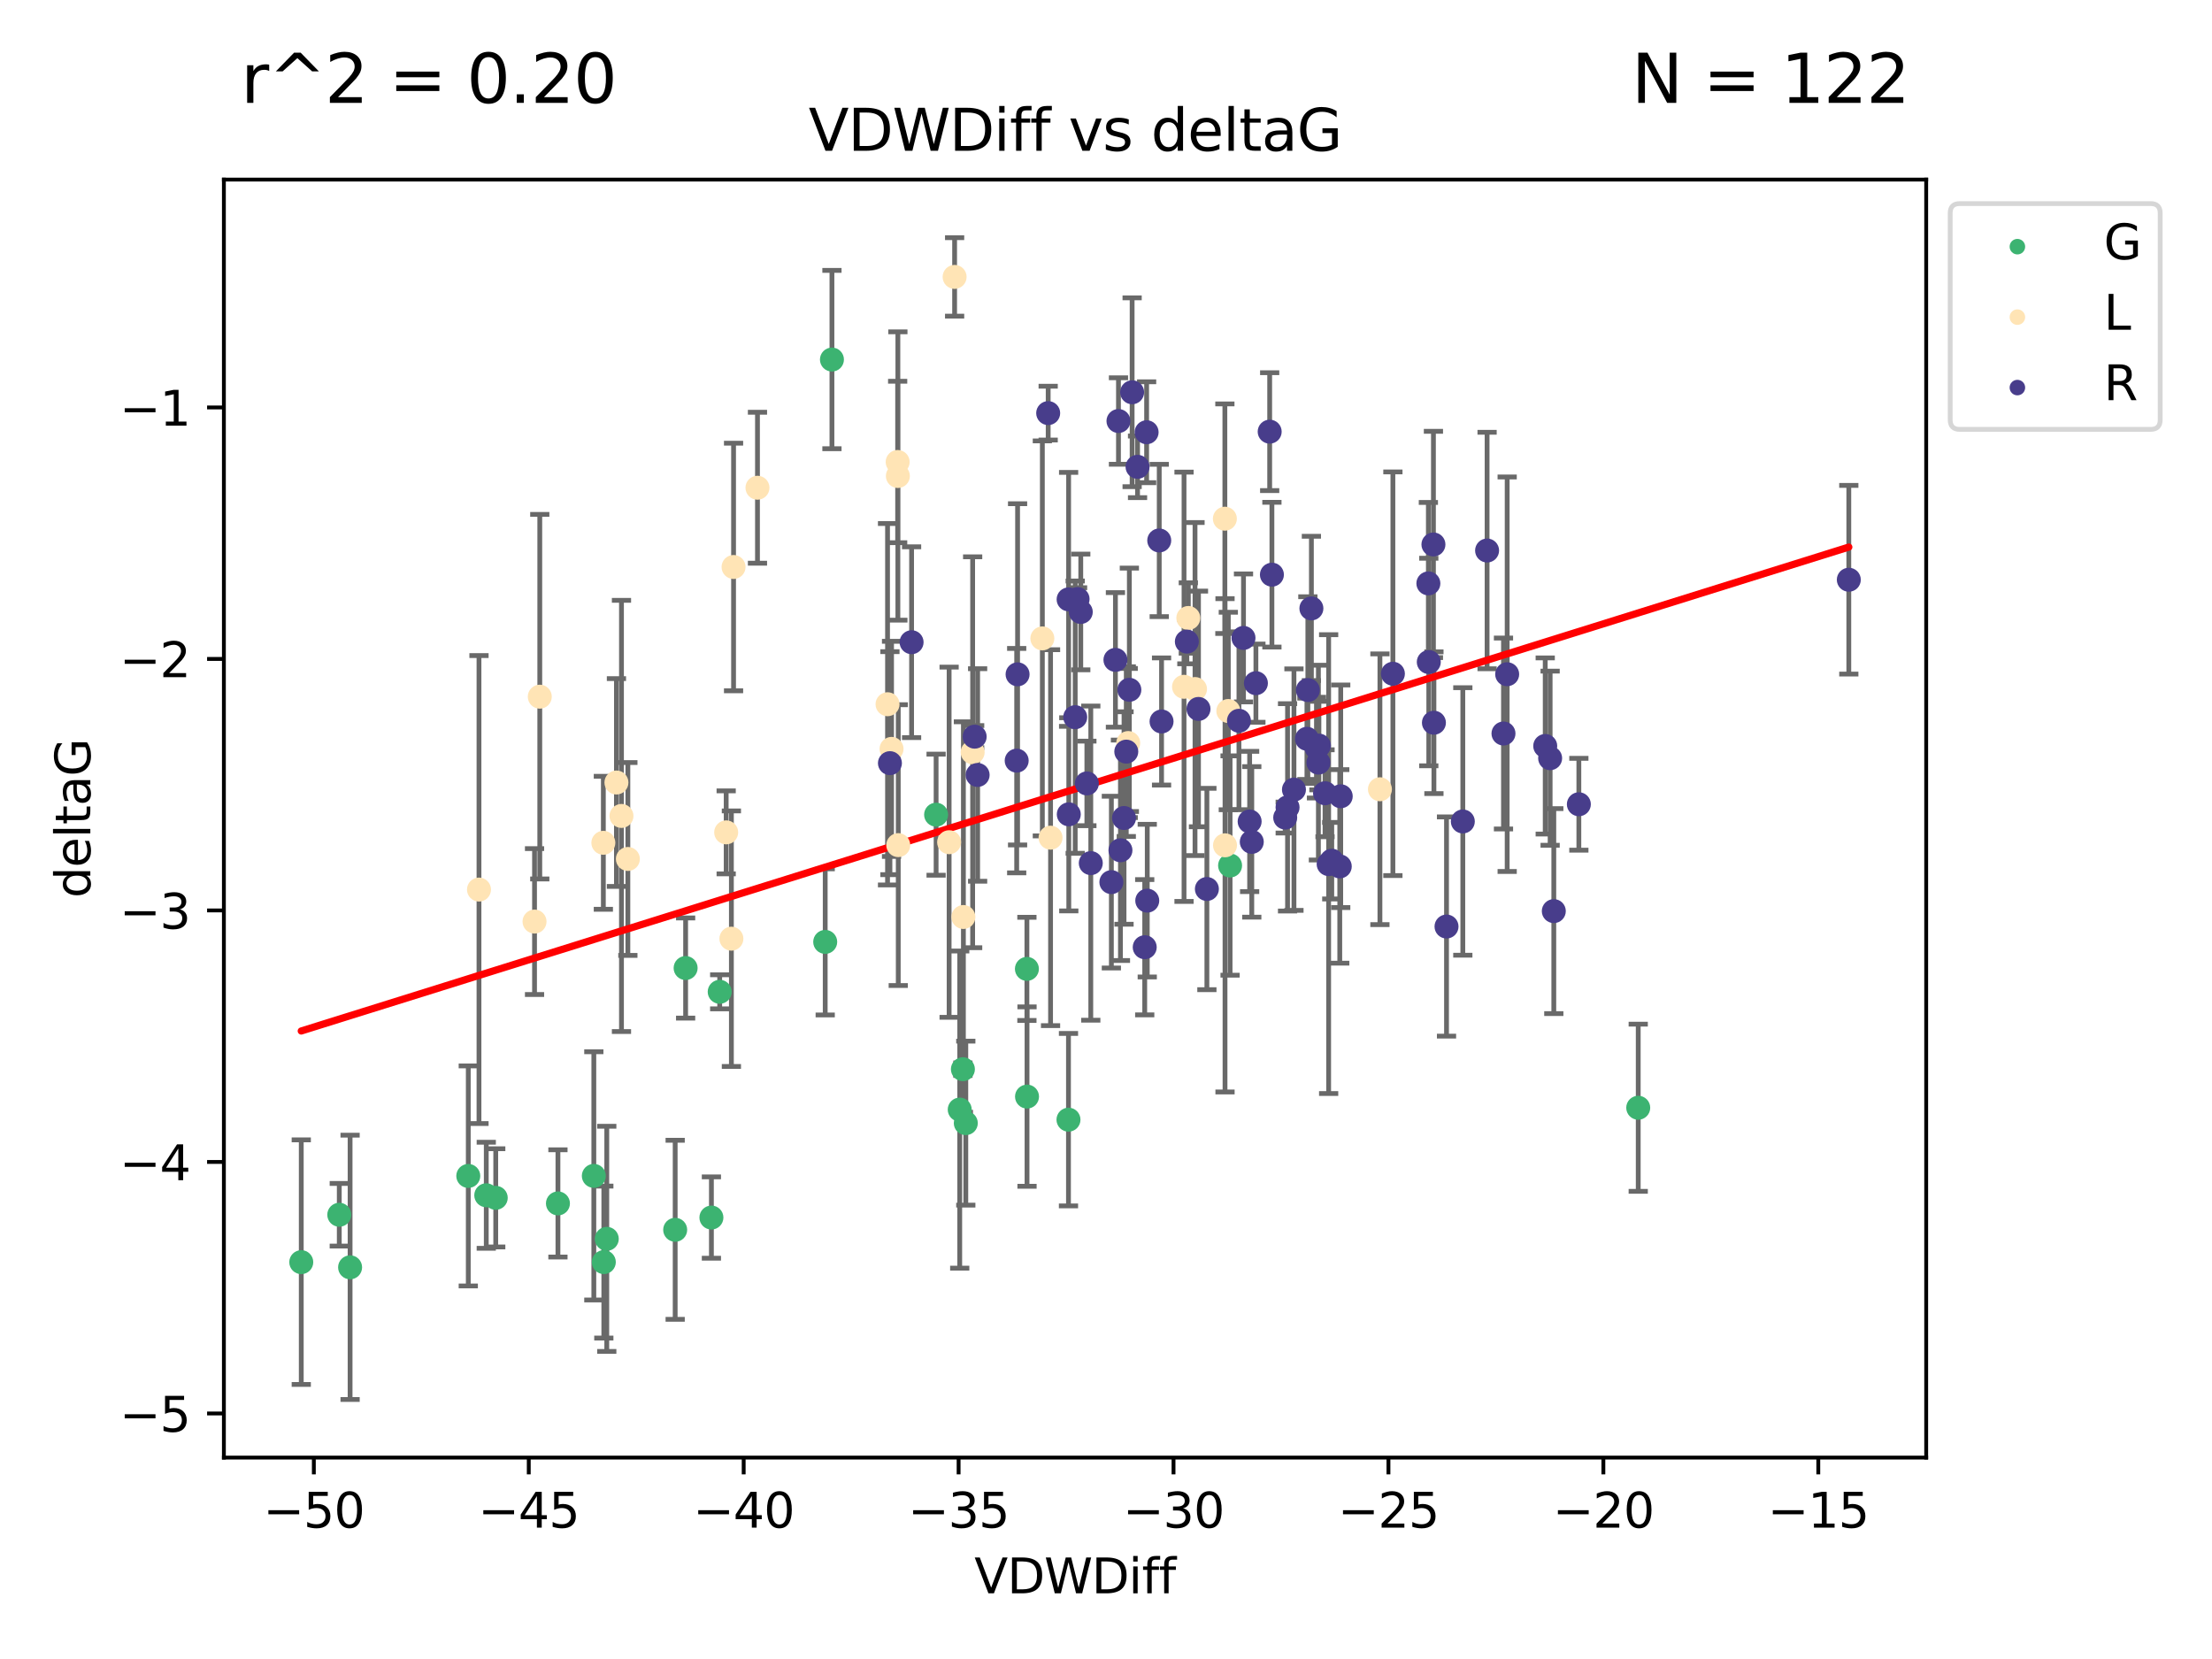 <?xml version="1.0" encoding="utf-8" standalone="no"?>
<!DOCTYPE svg PUBLIC "-//W3C//DTD SVG 1.1//EN"
  "http://www.w3.org/Graphics/SVG/1.1/DTD/svg11.dtd">
<svg xmlns:xlink="http://www.w3.org/1999/xlink" width="460.8pt" height="345.6pt" viewBox="0 0 460.8 345.6" xmlns="http://www.w3.org/2000/svg" version="1.1">
 <defs>
  <style type="text/css">*{stroke-linejoin: round; stroke-linecap: butt}</style>
 </defs>
 <g id="figure_1">
  <g id="patch_1">
   <path d="M 0 345.6 
L 460.8 345.6 
L 460.8 0 
L 0 0 
z
" style="fill: #ffffff"/>
  </g>
  <g id="axes_1">
   <g id="patch_2">
    <path d="M 46.64 303.64 
L 401.26 303.64 
L 401.26 37.411 
L 46.64 37.411 
z
" style="fill: #ffffff"/>
   </g>
   <g id="PathCollection_1">
    <defs>
     <path id="m8d2ff2e9ed" d="M 0 1.118 
C 0.297 1.118 0.581 1 0.791 0.791 
C 1 0.581 1.118 0.297 1.118 0 
C 1.118 -0.297 1 -0.581 0.791 -0.791 
C 0.581 -1 0.297 -1.118 0 -1.118 
C -0.297 -1.118 -0.581 -1 -0.791 -0.791 
C -1 -0.581 -1.118 -0.297 -1.118 0 
C -1.118 0.297 -1 0.581 -0.791 0.791 
C -0.581 1 -0.297 1.118 0 1.118 
z
" style="stroke: #3cb371"/>
    </defs>
    <g clip-path="url(#pf5d60edd8d)">
     <use xlink:href="#m8d2ff2e9ed" x="116.229" y="250.694" style="fill: #3cb371; stroke: #3cb371"/>
     <use xlink:href="#m8d2ff2e9ed" x="62.759" y="262.93" style="fill: #3cb371; stroke: #3cb371"/>
     <use xlink:href="#m8d2ff2e9ed" x="101.298" y="248.997" style="fill: #3cb371; stroke: #3cb371"/>
     <use xlink:href="#m8d2ff2e9ed" x="72.931" y="264.006" style="fill: #3cb371; stroke: #3cb371"/>
     <use xlink:href="#m8d2ff2e9ed" x="126.402" y="258.074" style="fill: #3cb371; stroke: #3cb371"/>
     <use xlink:href="#m8d2ff2e9ed" x="123.705" y="244.958" style="fill: #3cb371; stroke: #3cb371"/>
     <use xlink:href="#m8d2ff2e9ed" x="148.199" y="253.637" style="fill: #3cb371; stroke: #3cb371"/>
     <use xlink:href="#m8d2ff2e9ed" x="103.272" y="249.531" style="fill: #3cb371; stroke: #3cb371"/>
     <use xlink:href="#m8d2ff2e9ed" x="142.828" y="201.658" style="fill: #3cb371; stroke: #3cb371"/>
     <use xlink:href="#m8d2ff2e9ed" x="140.652" y="256.189" style="fill: #3cb371; stroke: #3cb371"/>
     <use xlink:href="#m8d2ff2e9ed" x="173.309" y="74.901" style="fill: #3cb371; stroke: #3cb371"/>
     <use xlink:href="#m8d2ff2e9ed" x="70.677" y="253.055" style="fill: #3cb371; stroke: #3cb371"/>
     <use xlink:href="#m8d2ff2e9ed" x="97.551" y="244.969" style="fill: #3cb371; stroke: #3cb371"/>
     <use xlink:href="#m8d2ff2e9ed" x="125.787" y="262.915" style="fill: #3cb371; stroke: #3cb371"/>
     <use xlink:href="#m8d2ff2e9ed" x="201.194" y="233.968" style="fill: #3cb371; stroke: #3cb371"/>
     <use xlink:href="#m8d2ff2e9ed" x="213.923" y="201.836" style="fill: #3cb371; stroke: #3cb371"/>
     <use xlink:href="#m8d2ff2e9ed" x="213.947" y="228.439" style="fill: #3cb371; stroke: #3cb371"/>
     <use xlink:href="#m8d2ff2e9ed" x="195.008" y="169.713" style="fill: #3cb371; stroke: #3cb371"/>
     <use xlink:href="#m8d2ff2e9ed" x="222.584" y="233.249" style="fill: #3cb371; stroke: #3cb371"/>
     <use xlink:href="#m8d2ff2e9ed" x="199.929" y="231.145" style="fill: #3cb371; stroke: #3cb371"/>
     <use xlink:href="#m8d2ff2e9ed" x="149.926" y="206.613" style="fill: #3cb371; stroke: #3cb371"/>
     <use xlink:href="#m8d2ff2e9ed" x="171.906" y="196.216" style="fill: #3cb371; stroke: #3cb371"/>
     <use xlink:href="#m8d2ff2e9ed" x="200.59" y="222.733" style="fill: #3cb371; stroke: #3cb371"/>
     <use xlink:href="#m8d2ff2e9ed" x="256.249" y="180.303" style="fill: #3cb371; stroke: #3cb371"/>
     <use xlink:href="#m8d2ff2e9ed" x="341.273" y="230.765" style="fill: #3cb371; stroke: #3cb371"/>
    </g>
   </g>
   <g id="PathCollection_2">
    <defs>
     <path id="m759099d9b6" d="M 0 1.118 
C 0.297 1.118 0.581 1 0.791 0.791 
C 1 0.581 1.118 0.297 1.118 0 
C 1.118 -0.297 1 -0.581 0.791 -0.791 
C 0.581 -1 0.297 -1.118 0 -1.118 
C -0.297 -1.118 -0.581 -1 -0.791 -0.791 
C -1 -0.581 -1.118 -0.297 -1.118 0 
C -1.118 0.297 -1 0.581 -0.791 0.791 
C -0.581 1 -0.297 1.118 0 1.118 
z
" style="stroke: #ffe4b5"/>
    </defs>
    <g clip-path="url(#pf5d60edd8d)">
     <use xlink:href="#m759099d9b6" x="111.353" y="191.979" style="fill: #ffe4b5; stroke: #ffe4b5"/>
     <use xlink:href="#m759099d9b6" x="125.69" y="175.57" style="fill: #ffe4b5; stroke: #ffe4b5"/>
     <use xlink:href="#m759099d9b6" x="128.415" y="163.011" style="fill: #ffe4b5; stroke: #ffe4b5"/>
     <use xlink:href="#m759099d9b6" x="129.464" y="169.975" style="fill: #ffe4b5; stroke: #ffe4b5"/>
     <use xlink:href="#m759099d9b6" x="185.725" y="156.006" style="fill: #ffe4b5; stroke: #ffe4b5"/>
     <use xlink:href="#m759099d9b6" x="218.85" y="174.503" style="fill: #ffe4b5; stroke: #ffe4b5"/>
     <use xlink:href="#m759099d9b6" x="187.044" y="99.16" style="fill: #ffe4b5; stroke: #ffe4b5"/>
     <use xlink:href="#m759099d9b6" x="152.814" y="118.114" style="fill: #ffe4b5; stroke: #ffe4b5"/>
     <use xlink:href="#m759099d9b6" x="246.655" y="143.071" style="fill: #ffe4b5; stroke: #ffe4b5"/>
     <use xlink:href="#m759099d9b6" x="130.797" y="178.938" style="fill: #ffe4b5; stroke: #ffe4b5"/>
     <use xlink:href="#m759099d9b6" x="255.163" y="108.053" style="fill: #ffe4b5; stroke: #ffe4b5"/>
     <use xlink:href="#m759099d9b6" x="186.998" y="96.238" style="fill: #ffe4b5; stroke: #ffe4b5"/>
     <use xlink:href="#m759099d9b6" x="235.03" y="154.788" style="fill: #ffe4b5; stroke: #ffe4b5"/>
     <use xlink:href="#m759099d9b6" x="255.194" y="176.094" style="fill: #ffe4b5; stroke: #ffe4b5"/>
     <use xlink:href="#m759099d9b6" x="112.447" y="145.132" style="fill: #ffe4b5; stroke: #ffe4b5"/>
     <use xlink:href="#m759099d9b6" x="151.276" y="173.396" style="fill: #ffe4b5; stroke: #ffe4b5"/>
     <use xlink:href="#m759099d9b6" x="187.123" y="176.053" style="fill: #ffe4b5; stroke: #ffe4b5"/>
     <use xlink:href="#m759099d9b6" x="99.782" y="185.314" style="fill: #ffe4b5; stroke: #ffe4b5"/>
     <use xlink:href="#m759099d9b6" x="157.795" y="101.604" style="fill: #ffe4b5; stroke: #ffe4b5"/>
     <use xlink:href="#m759099d9b6" x="248.944" y="143.539" style="fill: #ffe4b5; stroke: #ffe4b5"/>
     <use xlink:href="#m759099d9b6" x="200.694" y="191.027" style="fill: #ffe4b5; stroke: #ffe4b5"/>
     <use xlink:href="#m759099d9b6" x="197.72" y="175.447" style="fill: #ffe4b5; stroke: #ffe4b5"/>
     <use xlink:href="#m759099d9b6" x="152.363" y="195.543" style="fill: #ffe4b5; stroke: #ffe4b5"/>
     <use xlink:href="#m759099d9b6" x="247.549" y="128.736" style="fill: #ffe4b5; stroke: #ffe4b5"/>
     <use xlink:href="#m759099d9b6" x="255.881" y="148.115" style="fill: #ffe4b5; stroke: #ffe4b5"/>
     <use xlink:href="#m759099d9b6" x="217.141" y="132.989" style="fill: #ffe4b5; stroke: #ffe4b5"/>
     <use xlink:href="#m759099d9b6" x="287.464" y="164.417" style="fill: #ffe4b5; stroke: #ffe4b5"/>
     <use xlink:href="#m759099d9b6" x="198.864" y="57.685" style="fill: #ffe4b5; stroke: #ffe4b5"/>
     <use xlink:href="#m759099d9b6" x="202.621" y="156.709" style="fill: #ffe4b5; stroke: #ffe4b5"/>
     <use xlink:href="#m759099d9b6" x="184.89" y="146.704" style="fill: #ffe4b5; stroke: #ffe4b5"/>
    </g>
   </g>
   <g id="PathCollection_3">
    <defs>
     <path id="m18fee86599" d="M 0 1.118 
C 0.297 1.118 0.581 1 0.791 0.791 
C 1 0.581 1.118 0.297 1.118 0 
C 1.118 -0.297 1 -0.581 0.791 -0.791 
C 0.581 -1 0.297 -1.118 0 -1.118 
C -0.297 -1.118 -0.581 -1 -0.791 -0.791 
C -1 -0.581 -1.118 -0.297 -1.118 0 
C -1.118 0.297 -1 0.581 -0.791 0.791 
C -0.581 1 -0.297 1.118 0 1.118 
z
" style="stroke: #483d8b"/>
    </defs>
    <g clip-path="url(#pf5d60edd8d)">
     <use xlink:href="#m18fee86599" x="276.027" y="165.248" style="fill: #483d8b; stroke: #483d8b"/>
     <use xlink:href="#m18fee86599" x="279.298" y="165.878" style="fill: #483d8b; stroke: #483d8b"/>
     <use xlink:href="#m18fee86599" x="269.554" y="164.491" style="fill: #483d8b; stroke: #483d8b"/>
     <use xlink:href="#m18fee86599" x="235.265" y="143.699" style="fill: #483d8b; stroke: #483d8b"/>
     <use xlink:href="#m18fee86599" x="225.144" y="127.483" style="fill: #483d8b; stroke: #483d8b"/>
     <use xlink:href="#m18fee86599" x="272.258" y="153.901" style="fill: #483d8b; stroke: #483d8b"/>
     <use xlink:href="#m18fee86599" x="185.388" y="158.979" style="fill: #483d8b; stroke: #483d8b"/>
     <use xlink:href="#m18fee86599" x="211.794" y="158.456" style="fill: #483d8b; stroke: #483d8b"/>
     <use xlink:href="#m18fee86599" x="227.231" y="179.802" style="fill: #483d8b; stroke: #483d8b"/>
     <use xlink:href="#m18fee86599" x="203.657" y="161.438" style="fill: #483d8b; stroke: #483d8b"/>
     <use xlink:href="#m18fee86599" x="251.416" y="185.193" style="fill: #483d8b; stroke: #483d8b"/>
     <use xlink:href="#m18fee86599" x="247.244" y="133.656" style="fill: #483d8b; stroke: #483d8b"/>
     <use xlink:href="#m18fee86599" x="277.43" y="179.298" style="fill: #483d8b; stroke: #483d8b"/>
     <use xlink:href="#m18fee86599" x="259.043" y="132.892" style="fill: #483d8b; stroke: #483d8b"/>
     <use xlink:href="#m18fee86599" x="298.712" y="150.556" style="fill: #483d8b; stroke: #483d8b"/>
     <use xlink:href="#m18fee86599" x="218.355" y="86.058" style="fill: #483d8b; stroke: #483d8b"/>
     <use xlink:href="#m18fee86599" x="226.414" y="163.201" style="fill: #483d8b; stroke: #483d8b"/>
     <use xlink:href="#m18fee86599" x="203.04" y="153.462" style="fill: #483d8b; stroke: #483d8b"/>
     <use xlink:href="#m18fee86599" x="222.649" y="169.638" style="fill: #483d8b; stroke: #483d8b"/>
     <use xlink:href="#m18fee86599" x="309.788" y="114.683" style="fill: #483d8b; stroke: #483d8b"/>
     <use xlink:href="#m18fee86599" x="222.612" y="124.86" style="fill: #483d8b; stroke: #483d8b"/>
     <use xlink:href="#m18fee86599" x="301.336" y="193.012" style="fill: #483d8b; stroke: #483d8b"/>
     <use xlink:href="#m18fee86599" x="264.963" y="119.716" style="fill: #483d8b; stroke: #483d8b"/>
     <use xlink:href="#m18fee86599" x="279.098" y="180.487" style="fill: #483d8b; stroke: #483d8b"/>
     <use xlink:href="#m18fee86599" x="274.754" y="155.32" style="fill: #483d8b; stroke: #483d8b"/>
     <use xlink:href="#m18fee86599" x="323.686" y="189.801" style="fill: #483d8b; stroke: #483d8b"/>
     <use xlink:href="#m18fee86599" x="238.861" y="90.044" style="fill: #483d8b; stroke: #483d8b"/>
     <use xlink:href="#m18fee86599" x="297.643" y="137.913" style="fill: #483d8b; stroke: #483d8b"/>
     <use xlink:href="#m18fee86599" x="241.974" y="150.298" style="fill: #483d8b; stroke: #483d8b"/>
     <use xlink:href="#m18fee86599" x="211.981" y="140.474" style="fill: #483d8b; stroke: #483d8b"/>
     <use xlink:href="#m18fee86599" x="268.221" y="168.183" style="fill: #483d8b; stroke: #483d8b"/>
     <use xlink:href="#m18fee86599" x="267.733" y="170.314" style="fill: #483d8b; stroke: #483d8b"/>
     <use xlink:href="#m18fee86599" x="235.843" y="81.716" style="fill: #483d8b; stroke: #483d8b"/>
     <use xlink:href="#m18fee86599" x="232.366" y="137.465" style="fill: #483d8b; stroke: #483d8b"/>
     <use xlink:href="#m18fee86599" x="260.769" y="175.381" style="fill: #483d8b; stroke: #483d8b"/>
     <use xlink:href="#m18fee86599" x="241.49" y="112.59" style="fill: #483d8b; stroke: #483d8b"/>
     <use xlink:href="#m18fee86599" x="231.519" y="183.764" style="fill: #483d8b; stroke: #483d8b"/>
     <use xlink:href="#m18fee86599" x="313.203" y="152.804" style="fill: #483d8b; stroke: #483d8b"/>
     <use xlink:href="#m18fee86599" x="223.985" y="149.399" style="fill: #483d8b; stroke: #483d8b"/>
     <use xlink:href="#m18fee86599" x="274.246" y="155.744" style="fill: #483d8b; stroke: #483d8b"/>
     <use xlink:href="#m18fee86599" x="322.921" y="157.946" style="fill: #483d8b; stroke: #483d8b"/>
     <use xlink:href="#m18fee86599" x="274.647" y="158.866" style="fill: #483d8b; stroke: #483d8b"/>
     <use xlink:href="#m18fee86599" x="249.666" y="147.683" style="fill: #483d8b; stroke: #483d8b"/>
     <use xlink:href="#m18fee86599" x="234.155" y="170.406" style="fill: #483d8b; stroke: #483d8b"/>
     <use xlink:href="#m18fee86599" x="236.973" y="97.249" style="fill: #483d8b; stroke: #483d8b"/>
     <use xlink:href="#m18fee86599" x="238.467" y="197.323" style="fill: #483d8b; stroke: #483d8b"/>
     <use xlink:href="#m18fee86599" x="189.901" y="133.784" style="fill: #483d8b; stroke: #483d8b"/>
     <use xlink:href="#m18fee86599" x="304.732" y="171.123" style="fill: #483d8b; stroke: #483d8b"/>
     <use xlink:href="#m18fee86599" x="224.479" y="124.794" style="fill: #483d8b; stroke: #483d8b"/>
     <use xlink:href="#m18fee86599" x="233.41" y="177.128" style="fill: #483d8b; stroke: #483d8b"/>
     <use xlink:href="#m18fee86599" x="290.165" y="140.352" style="fill: #483d8b; stroke: #483d8b"/>
     <use xlink:href="#m18fee86599" x="313.972" y="140.453" style="fill: #483d8b; stroke: #483d8b"/>
     <use xlink:href="#m18fee86599" x="321.899" y="155.401" style="fill: #483d8b; stroke: #483d8b"/>
     <use xlink:href="#m18fee86599" x="232.998" y="87.707" style="fill: #483d8b; stroke: #483d8b"/>
     <use xlink:href="#m18fee86599" x="261.628" y="142.319" style="fill: #483d8b; stroke: #483d8b"/>
     <use xlink:href="#m18fee86599" x="297.556" y="121.532" style="fill: #483d8b; stroke: #483d8b"/>
     <use xlink:href="#m18fee86599" x="258.096" y="150.149" style="fill: #483d8b; stroke: #483d8b"/>
     <use xlink:href="#m18fee86599" x="328.905" y="167.541" style="fill: #483d8b; stroke: #483d8b"/>
     <use xlink:href="#m18fee86599" x="276.781" y="180.009" style="fill: #483d8b; stroke: #483d8b"/>
     <use xlink:href="#m18fee86599" x="272.451" y="143.755" style="fill: #483d8b; stroke: #483d8b"/>
     <use xlink:href="#m18fee86599" x="234.626" y="156.577" style="fill: #483d8b; stroke: #483d8b"/>
     <use xlink:href="#m18fee86599" x="385.141" y="120.769" style="fill: #483d8b; stroke: #483d8b"/>
     <use xlink:href="#m18fee86599" x="264.497" y="89.923" style="fill: #483d8b; stroke: #483d8b"/>
     <use xlink:href="#m18fee86599" x="298.61" y="113.422" style="fill: #483d8b; stroke: #483d8b"/>
     <use xlink:href="#m18fee86599" x="238.995" y="187.62" style="fill: #483d8b; stroke: #483d8b"/>
     <use xlink:href="#m18fee86599" x="260.323" y="171.128" style="fill: #483d8b; stroke: #483d8b"/>
     <use xlink:href="#m18fee86599" x="273.187" y="126.741" style="fill: #483d8b; stroke: #483d8b"/>
    </g>
   </g>
   <g id="matplotlib.axis_1">
    <g id="xtick_1">
     <g id="line2d_1">
      <defs>
       <path id="mcbc405de50" d="M 0 0 
L 0 3.5 
" style="stroke: #000000; stroke-width: 0.8"/>
      </defs>
      <g>
       <use xlink:href="#mcbc405de50" x="65.378" y="303.64" style="stroke: #000000; stroke-width: 0.8"/>
      </g>
     </g>
     <g id="text_1">
      <!-- −50 -->
      <g transform="translate(54.826 318.238)scale(0.1 -0.1)">
       <defs>
        <path id="DejaVuSans-2212" d="M 678 2272 
L 4684 2272 
L 4684 1741 
L 678 1741 
L 678 2272 
z
" transform="scale(0.016)"/>
        <path id="DejaVuSans-35" d="M 691 4666 
L 3169 4666 
L 3169 4134 
L 1269 4134 
L 1269 2991 
Q 1406 3038 1543 3061 
Q 1681 3084 1819 3084 
Q 2600 3084 3056 2656 
Q 3513 2228 3513 1497 
Q 3513 744 3044 326 
Q 2575 -91 1722 -91 
Q 1428 -91 1123 -41 
Q 819 9 494 109 
L 494 744 
Q 775 591 1075 516 
Q 1375 441 1709 441 
Q 2250 441 2565 725 
Q 2881 1009 2881 1497 
Q 2881 1984 2565 2268 
Q 2250 2553 1709 2553 
Q 1456 2553 1204 2497 
Q 953 2441 691 2322 
L 691 4666 
z
" transform="scale(0.016)"/>
        <path id="DejaVuSans-30" d="M 2034 4250 
Q 1547 4250 1301 3770 
Q 1056 3291 1056 2328 
Q 1056 1369 1301 889 
Q 1547 409 2034 409 
Q 2525 409 2770 889 
Q 3016 1369 3016 2328 
Q 3016 3291 2770 3770 
Q 2525 4250 2034 4250 
z
M 2034 4750 
Q 2819 4750 3233 4129 
Q 3647 3509 3647 2328 
Q 3647 1150 3233 529 
Q 2819 -91 2034 -91 
Q 1250 -91 836 529 
Q 422 1150 422 2328 
Q 422 3509 836 4129 
Q 1250 4750 2034 4750 
z
" transform="scale(0.016)"/>
       </defs>
       <use xlink:href="#DejaVuSans-2212"/>
       <use xlink:href="#DejaVuSans-35" x="83.789"/>
       <use xlink:href="#DejaVuSans-30" x="147.412"/>
      </g>
     </g>
    </g>
    <g id="xtick_2">
     <g id="line2d_2">
      <g>
       <use xlink:href="#mcbc405de50" x="110.15" y="303.64" style="stroke: #000000; stroke-width: 0.8"/>
      </g>
     </g>
     <g id="text_2">
      <!-- −45 -->
      <g transform="translate(99.598 318.238)scale(0.1 -0.1)">
       <defs>
        <path id="DejaVuSans-34" d="M 2419 4116 
L 825 1625 
L 2419 1625 
L 2419 4116 
z
M 2253 4666 
L 3047 4666 
L 3047 1625 
L 3713 1625 
L 3713 1100 
L 3047 1100 
L 3047 0 
L 2419 0 
L 2419 1100 
L 313 1100 
L 313 1709 
L 2253 4666 
z
" transform="scale(0.016)"/>
       </defs>
       <use xlink:href="#DejaVuSans-2212"/>
       <use xlink:href="#DejaVuSans-34" x="83.789"/>
       <use xlink:href="#DejaVuSans-35" x="147.412"/>
      </g>
     </g>
    </g>
    <g id="xtick_3">
     <g id="line2d_3">
      <g>
       <use xlink:href="#mcbc405de50" x="154.922" y="303.64" style="stroke: #000000; stroke-width: 0.8"/>
      </g>
     </g>
     <g id="text_3">
      <!-- −40 -->
      <g transform="translate(144.37 318.238)scale(0.1 -0.1)">
       <use xlink:href="#DejaVuSans-2212"/>
       <use xlink:href="#DejaVuSans-34" x="83.789"/>
       <use xlink:href="#DejaVuSans-30" x="147.412"/>
      </g>
     </g>
    </g>
    <g id="xtick_4">
     <g id="line2d_4">
      <g>
       <use xlink:href="#mcbc405de50" x="199.694" y="303.64" style="stroke: #000000; stroke-width: 0.8"/>
      </g>
     </g>
     <g id="text_4">
      <!-- −35 -->
      <g transform="translate(189.142 318.238)scale(0.1 -0.1)">
       <defs>
        <path id="DejaVuSans-33" d="M 2597 2516 
Q 3050 2419 3304 2112 
Q 3559 1806 3559 1356 
Q 3559 666 3084 287 
Q 2609 -91 1734 -91 
Q 1441 -91 1130 -33 
Q 819 25 488 141 
L 488 750 
Q 750 597 1062 519 
Q 1375 441 1716 441 
Q 2309 441 2620 675 
Q 2931 909 2931 1356 
Q 2931 1769 2642 2001 
Q 2353 2234 1838 2234 
L 1294 2234 
L 1294 2753 
L 1863 2753 
Q 2328 2753 2575 2939 
Q 2822 3125 2822 3475 
Q 2822 3834 2567 4026 
Q 2313 4219 1838 4219 
Q 1578 4219 1281 4162 
Q 984 4106 628 3988 
L 628 4550 
Q 988 4650 1302 4700 
Q 1616 4750 1894 4750 
Q 2613 4750 3031 4423 
Q 3450 4097 3450 3541 
Q 3450 3153 3228 2886 
Q 3006 2619 2597 2516 
z
" transform="scale(0.016)"/>
       </defs>
       <use xlink:href="#DejaVuSans-2212"/>
       <use xlink:href="#DejaVuSans-33" x="83.789"/>
       <use xlink:href="#DejaVuSans-35" x="147.412"/>
      </g>
     </g>
    </g>
    <g id="xtick_5">
     <g id="line2d_5">
      <g>
       <use xlink:href="#mcbc405de50" x="244.466" y="303.64" style="stroke: #000000; stroke-width: 0.8"/>
      </g>
     </g>
     <g id="text_5">
      <!-- −30 -->
      <g transform="translate(233.914 318.238)scale(0.1 -0.1)">
       <use xlink:href="#DejaVuSans-2212"/>
       <use xlink:href="#DejaVuSans-33" x="83.789"/>
       <use xlink:href="#DejaVuSans-30" x="147.412"/>
      </g>
     </g>
    </g>
    <g id="xtick_6">
     <g id="line2d_6">
      <g>
       <use xlink:href="#mcbc405de50" x="289.238" y="303.64" style="stroke: #000000; stroke-width: 0.8"/>
      </g>
     </g>
     <g id="text_6">
      <!-- −25 -->
      <g transform="translate(278.686 318.238)scale(0.1 -0.1)">
       <defs>
        <path id="DejaVuSans-32" d="M 1228 531 
L 3431 531 
L 3431 0 
L 469 0 
L 469 531 
Q 828 903 1448 1529 
Q 2069 2156 2228 2338 
Q 2531 2678 2651 2914 
Q 2772 3150 2772 3378 
Q 2772 3750 2511 3984 
Q 2250 4219 1831 4219 
Q 1534 4219 1204 4116 
Q 875 4013 500 3803 
L 500 4441 
Q 881 4594 1212 4672 
Q 1544 4750 1819 4750 
Q 2544 4750 2975 4387 
Q 3406 4025 3406 3419 
Q 3406 3131 3298 2873 
Q 3191 2616 2906 2266 
Q 2828 2175 2409 1742 
Q 1991 1309 1228 531 
z
" transform="scale(0.016)"/>
       </defs>
       <use xlink:href="#DejaVuSans-2212"/>
       <use xlink:href="#DejaVuSans-32" x="83.789"/>
       <use xlink:href="#DejaVuSans-35" x="147.412"/>
      </g>
     </g>
    </g>
    <g id="xtick_7">
     <g id="line2d_7">
      <g>
       <use xlink:href="#mcbc405de50" x="334.01" y="303.64" style="stroke: #000000; stroke-width: 0.8"/>
      </g>
     </g>
     <g id="text_7">
      <!-- −20 -->
      <g transform="translate(323.458 318.238)scale(0.1 -0.1)">
       <use xlink:href="#DejaVuSans-2212"/>
       <use xlink:href="#DejaVuSans-32" x="83.789"/>
       <use xlink:href="#DejaVuSans-30" x="147.412"/>
      </g>
     </g>
    </g>
    <g id="xtick_8">
     <g id="line2d_8">
      <g>
       <use xlink:href="#mcbc405de50" x="378.782" y="303.64" style="stroke: #000000; stroke-width: 0.8"/>
      </g>
     </g>
     <g id="text_8">
      <!-- −15 -->
      <g transform="translate(368.23 318.238)scale(0.1 -0.1)">
       <defs>
        <path id="DejaVuSans-31" d="M 794 531 
L 1825 531 
L 1825 4091 
L 703 3866 
L 703 4441 
L 1819 4666 
L 2450 4666 
L 2450 531 
L 3481 531 
L 3481 0 
L 794 0 
L 794 531 
z
" transform="scale(0.016)"/>
       </defs>
       <use xlink:href="#DejaVuSans-2212"/>
       <use xlink:href="#DejaVuSans-31" x="83.789"/>
       <use xlink:href="#DejaVuSans-35" x="147.412"/>
      </g>
     </g>
    </g>
    <g id="text_9">
     <!-- VDWDiff -->
     <g transform="translate(202.977 331.917)scale(0.1 -0.1)">
      <defs>
       <path id="DejaVuSans-56" d="M 1831 0 
L 50 4666 
L 709 4666 
L 2188 738 
L 3669 4666 
L 4325 4666 
L 2547 0 
L 1831 0 
z
" transform="scale(0.016)"/>
       <path id="DejaVuSans-44" d="M 1259 4147 
L 1259 519 
L 2022 519 
Q 2988 519 3436 956 
Q 3884 1394 3884 2338 
Q 3884 3275 3436 3711 
Q 2988 4147 2022 4147 
L 1259 4147 
z
M 628 4666 
L 1925 4666 
Q 3281 4666 3915 4102 
Q 4550 3538 4550 2338 
Q 4550 1131 3912 565 
Q 3275 0 1925 0 
L 628 0 
L 628 4666 
z
" transform="scale(0.016)"/>
       <path id="DejaVuSans-57" d="M 213 4666 
L 850 4666 
L 1831 722 
L 2809 4666 
L 3519 4666 
L 4500 722 
L 5478 4666 
L 6119 4666 
L 4947 0 
L 4153 0 
L 3169 4050 
L 2175 0 
L 1381 0 
L 213 4666 
z
" transform="scale(0.016)"/>
       <path id="DejaVuSans-69" d="M 603 3500 
L 1178 3500 
L 1178 0 
L 603 0 
L 603 3500 
z
M 603 4863 
L 1178 4863 
L 1178 4134 
L 603 4134 
L 603 4863 
z
" transform="scale(0.016)"/>
       <path id="DejaVuSans-66" d="M 2375 4863 
L 2375 4384 
L 1825 4384 
Q 1516 4384 1395 4259 
Q 1275 4134 1275 3809 
L 1275 3500 
L 2222 3500 
L 2222 3053 
L 1275 3053 
L 1275 0 
L 697 0 
L 697 3053 
L 147 3053 
L 147 3500 
L 697 3500 
L 697 3744 
Q 697 4328 969 4595 
Q 1241 4863 1831 4863 
L 2375 4863 
z
" transform="scale(0.016)"/>
      </defs>
      <use xlink:href="#DejaVuSans-56"/>
      <use xlink:href="#DejaVuSans-44" x="68.408"/>
      <use xlink:href="#DejaVuSans-57" x="145.41"/>
      <use xlink:href="#DejaVuSans-44" x="244.287"/>
      <use xlink:href="#DejaVuSans-69" x="321.289"/>
      <use xlink:href="#DejaVuSans-66" x="349.072"/>
      <use xlink:href="#DejaVuSans-66" x="384.277"/>
     </g>
    </g>
   </g>
   <g id="matplotlib.axis_2">
    <g id="ytick_1">
     <g id="line2d_9">
      <defs>
       <path id="md8046fb193" d="M 0 0 
L -3.5 0 
" style="stroke: #000000; stroke-width: 0.8"/>
      </defs>
      <g>
       <use xlink:href="#md8046fb193" x="46.64" y="294.452" style="stroke: #000000; stroke-width: 0.8"/>
      </g>
     </g>
     <g id="text_10">
      <!-- −5 -->
      <g transform="translate(24.898 298.251)scale(0.1 -0.1)">
       <use xlink:href="#DejaVuSans-2212"/>
       <use xlink:href="#DejaVuSans-35" x="83.789"/>
      </g>
     </g>
    </g>
    <g id="ytick_2">
     <g id="line2d_10">
      <g>
       <use xlink:href="#md8046fb193" x="46.64" y="242.057" style="stroke: #000000; stroke-width: 0.8"/>
      </g>
     </g>
     <g id="text_11">
      <!-- −4 -->
      <g transform="translate(24.898 245.857)scale(0.1 -0.1)">
       <use xlink:href="#DejaVuSans-2212"/>
       <use xlink:href="#DejaVuSans-34" x="83.789"/>
      </g>
     </g>
    </g>
    <g id="ytick_3">
     <g id="line2d_11">
      <g>
       <use xlink:href="#md8046fb193" x="46.64" y="189.663" style="stroke: #000000; stroke-width: 0.8"/>
      </g>
     </g>
     <g id="text_12">
      <!-- −3 -->
      <g transform="translate(24.898 193.462)scale(0.1 -0.1)">
       <use xlink:href="#DejaVuSans-2212"/>
       <use xlink:href="#DejaVuSans-33" x="83.789"/>
      </g>
     </g>
    </g>
    <g id="ytick_4">
     <g id="line2d_12">
      <g>
       <use xlink:href="#md8046fb193" x="46.64" y="137.269" style="stroke: #000000; stroke-width: 0.8"/>
      </g>
     </g>
     <g id="text_13">
      <!-- −2 -->
      <g transform="translate(24.898 141.068)scale(0.1 -0.1)">
       <use xlink:href="#DejaVuSans-2212"/>
       <use xlink:href="#DejaVuSans-32" x="83.789"/>
      </g>
     </g>
    </g>
    <g id="ytick_5">
     <g id="line2d_13">
      <g>
       <use xlink:href="#md8046fb193" x="46.64" y="84.875" style="stroke: #000000; stroke-width: 0.8"/>
      </g>
     </g>
     <g id="text_14">
      <!-- −1 -->
      <g transform="translate(24.898 88.674)scale(0.1 -0.1)">
       <use xlink:href="#DejaVuSans-2212"/>
       <use xlink:href="#DejaVuSans-31" x="83.789"/>
      </g>
     </g>
    </g>
    <g id="text_15">
     <!-- deltaG -->
     <g transform="translate(18.818 187.064)rotate(-90)scale(0.1 -0.1)">
      <defs>
       <path id="DejaVuSans-64" d="M 2906 2969 
L 2906 4863 
L 3481 4863 
L 3481 0 
L 2906 0 
L 2906 525 
Q 2725 213 2448 61 
Q 2172 -91 1784 -91 
Q 1150 -91 751 415 
Q 353 922 353 1747 
Q 353 2572 751 3078 
Q 1150 3584 1784 3584 
Q 2172 3584 2448 3432 
Q 2725 3281 2906 2969 
z
M 947 1747 
Q 947 1113 1208 752 
Q 1469 391 1925 391 
Q 2381 391 2643 752 
Q 2906 1113 2906 1747 
Q 2906 2381 2643 2742 
Q 2381 3103 1925 3103 
Q 1469 3103 1208 2742 
Q 947 2381 947 1747 
z
" transform="scale(0.016)"/>
       <path id="DejaVuSans-65" d="M 3597 1894 
L 3597 1613 
L 953 1613 
Q 991 1019 1311 708 
Q 1631 397 2203 397 
Q 2534 397 2845 478 
Q 3156 559 3463 722 
L 3463 178 
Q 3153 47 2828 -22 
Q 2503 -91 2169 -91 
Q 1331 -91 842 396 
Q 353 884 353 1716 
Q 353 2575 817 3079 
Q 1281 3584 2069 3584 
Q 2775 3584 3186 3129 
Q 3597 2675 3597 1894 
z
M 3022 2063 
Q 3016 2534 2758 2815 
Q 2500 3097 2075 3097 
Q 1594 3097 1305 2825 
Q 1016 2553 972 2059 
L 3022 2063 
z
" transform="scale(0.016)"/>
       <path id="DejaVuSans-6c" d="M 603 4863 
L 1178 4863 
L 1178 0 
L 603 0 
L 603 4863 
z
" transform="scale(0.016)"/>
       <path id="DejaVuSans-74" d="M 1172 4494 
L 1172 3500 
L 2356 3500 
L 2356 3053 
L 1172 3053 
L 1172 1153 
Q 1172 725 1289 603 
Q 1406 481 1766 481 
L 2356 481 
L 2356 0 
L 1766 0 
Q 1100 0 847 248 
Q 594 497 594 1153 
L 594 3053 
L 172 3053 
L 172 3500 
L 594 3500 
L 594 4494 
L 1172 4494 
z
" transform="scale(0.016)"/>
       <path id="DejaVuSans-61" d="M 2194 1759 
Q 1497 1759 1228 1600 
Q 959 1441 959 1056 
Q 959 750 1161 570 
Q 1363 391 1709 391 
Q 2188 391 2477 730 
Q 2766 1069 2766 1631 
L 2766 1759 
L 2194 1759 
z
M 3341 1997 
L 3341 0 
L 2766 0 
L 2766 531 
Q 2569 213 2275 61 
Q 1981 -91 1556 -91 
Q 1019 -91 701 211 
Q 384 513 384 1019 
Q 384 1609 779 1909 
Q 1175 2209 1959 2209 
L 2766 2209 
L 2766 2266 
Q 2766 2663 2505 2880 
Q 2244 3097 1772 3097 
Q 1472 3097 1187 3025 
Q 903 2953 641 2809 
L 641 3341 
Q 956 3463 1253 3523 
Q 1550 3584 1831 3584 
Q 2591 3584 2966 3190 
Q 3341 2797 3341 1997 
z
" transform="scale(0.016)"/>
       <path id="DejaVuSans-47" d="M 3809 666 
L 3809 1919 
L 2778 1919 
L 2778 2438 
L 4434 2438 
L 4434 434 
Q 4069 175 3628 42 
Q 3188 -91 2688 -91 
Q 1594 -91 976 548 
Q 359 1188 359 2328 
Q 359 3472 976 4111 
Q 1594 4750 2688 4750 
Q 3144 4750 3555 4637 
Q 3966 4525 4313 4306 
L 4313 3634 
Q 3963 3931 3569 4081 
Q 3175 4231 2741 4231 
Q 1884 4231 1454 3753 
Q 1025 3275 1025 2328 
Q 1025 1384 1454 906 
Q 1884 428 2741 428 
Q 3075 428 3337 486 
Q 3600 544 3809 666 
z
" transform="scale(0.016)"/>
      </defs>
      <use xlink:href="#DejaVuSans-64"/>
      <use xlink:href="#DejaVuSans-65" x="63.477"/>
      <use xlink:href="#DejaVuSans-6c" x="125"/>
      <use xlink:href="#DejaVuSans-74" x="152.783"/>
      <use xlink:href="#DejaVuSans-61" x="191.992"/>
      <use xlink:href="#DejaVuSans-47" x="253.271"/>
     </g>
    </g>
   </g>
   <g id="LineCollection_1">
    <path d="M 116.229 261.865 
L 116.229 239.523 
" clip-path="url(#pf5d60edd8d)" style="fill: none; stroke: #696969"/>
    <path d="M 62.759 288.405 
L 62.759 237.455 
" clip-path="url(#pf5d60edd8d)" style="fill: none; stroke: #696969"/>
    <path d="M 101.298 260.044 
L 101.298 237.949 
" clip-path="url(#pf5d60edd8d)" style="fill: none; stroke: #696969"/>
    <path d="M 72.931 291.539 
L 72.931 236.473 
" clip-path="url(#pf5d60edd8d)" style="fill: none; stroke: #696969"/>
    <path d="M 126.402 281.527 
L 126.402 234.621 
" clip-path="url(#pf5d60edd8d)" style="fill: none; stroke: #696969"/>
    <path d="M 123.705 270.812 
L 123.705 219.103 
" clip-path="url(#pf5d60edd8d)" style="fill: none; stroke: #696969"/>
    <path d="M 148.199 262.109 
L 148.199 245.165 
" clip-path="url(#pf5d60edd8d)" style="fill: none; stroke: #696969"/>
    <path d="M 103.272 259.759 
L 103.272 239.303 
" clip-path="url(#pf5d60edd8d)" style="fill: none; stroke: #696969"/>
    <path d="M 142.828 212.091 
L 142.828 191.226 
" clip-path="url(#pf5d60edd8d)" style="fill: none; stroke: #696969"/>
    <path d="M 140.652 274.839 
L 140.652 237.54 
" clip-path="url(#pf5d60edd8d)" style="fill: none; stroke: #696969"/>
    <path d="M 173.309 93.475 
L 173.309 56.326 
" clip-path="url(#pf5d60edd8d)" style="fill: none; stroke: #696969"/>
    <path d="M 70.677 259.579 
L 70.677 246.532 
" clip-path="url(#pf5d60edd8d)" style="fill: none; stroke: #696969"/>
    <path d="M 97.551 267.888 
L 97.551 222.051 
" clip-path="url(#pf5d60edd8d)" style="fill: none; stroke: #696969"/>
    <path d="M 125.787 278.743 
L 125.787 247.087 
" clip-path="url(#pf5d60edd8d)" style="fill: none; stroke: #696969"/>
    <path d="M 201.194 251.046 
L 201.194 216.89 
" clip-path="url(#pf5d60edd8d)" style="fill: none; stroke: #696969"/>
    <path d="M 213.923 212.583 
L 213.923 191.089 
" clip-path="url(#pf5d60edd8d)" style="fill: none; stroke: #696969"/>
    <path d="M 213.947 247.124 
L 213.947 209.753 
" clip-path="url(#pf5d60edd8d)" style="fill: none; stroke: #696969"/>
    <path d="M 195.008 182.324 
L 195.008 157.102 
" clip-path="url(#pf5d60edd8d)" style="fill: none; stroke: #696969"/>
    <path d="M 222.584 251.211 
L 222.584 215.287 
" clip-path="url(#pf5d60edd8d)" style="fill: none; stroke: #696969"/>
    <path d="M 199.929 264.181 
L 199.929 198.11 
" clip-path="url(#pf5d60edd8d)" style="fill: none; stroke: #696969"/>
    <path d="M 149.926 210.16 
L 149.926 203.065 
" clip-path="url(#pf5d60edd8d)" style="fill: none; stroke: #696969"/>
    <path d="M 171.906 211.432 
L 171.906 181 
" clip-path="url(#pf5d60edd8d)" style="fill: none; stroke: #696969"/>
    <path d="M 200.59 224.041 
L 200.59 221.426 
" clip-path="url(#pf5d60edd8d)" style="fill: none; stroke: #696969"/>
    <path d="M 256.249 203.148 
L 256.249 157.457 
" clip-path="url(#pf5d60edd8d)" style="fill: none; stroke: #696969"/>
    <path d="M 341.273 248.177 
L 341.273 213.353 
" clip-path="url(#pf5d60edd8d)" style="fill: none; stroke: #696969"/>
   </g>
   <g id="line2d_14">
    <defs>
     <path id="m37dac4095a" d="M 2 0 
L -2 -0 
" style="stroke: #696969"/>
    </defs>
    <g clip-path="url(#pf5d60edd8d)">
     <use xlink:href="#m37dac4095a" x="116.229" y="261.865" style="fill: #696969; stroke: #696969"/>
     <use xlink:href="#m37dac4095a" x="62.759" y="288.405" style="fill: #696969; stroke: #696969"/>
     <use xlink:href="#m37dac4095a" x="101.298" y="260.044" style="fill: #696969; stroke: #696969"/>
     <use xlink:href="#m37dac4095a" x="72.931" y="291.539" style="fill: #696969; stroke: #696969"/>
     <use xlink:href="#m37dac4095a" x="126.402" y="281.527" style="fill: #696969; stroke: #696969"/>
     <use xlink:href="#m37dac4095a" x="123.705" y="270.812" style="fill: #696969; stroke: #696969"/>
     <use xlink:href="#m37dac4095a" x="148.199" y="262.109" style="fill: #696969; stroke: #696969"/>
     <use xlink:href="#m37dac4095a" x="103.272" y="259.759" style="fill: #696969; stroke: #696969"/>
     <use xlink:href="#m37dac4095a" x="142.828" y="212.091" style="fill: #696969; stroke: #696969"/>
     <use xlink:href="#m37dac4095a" x="140.652" y="274.839" style="fill: #696969; stroke: #696969"/>
     <use xlink:href="#m37dac4095a" x="173.309" y="93.475" style="fill: #696969; stroke: #696969"/>
     <use xlink:href="#m37dac4095a" x="70.677" y="259.579" style="fill: #696969; stroke: #696969"/>
     <use xlink:href="#m37dac4095a" x="97.551" y="267.888" style="fill: #696969; stroke: #696969"/>
     <use xlink:href="#m37dac4095a" x="125.787" y="278.743" style="fill: #696969; stroke: #696969"/>
     <use xlink:href="#m37dac4095a" x="201.194" y="251.046" style="fill: #696969; stroke: #696969"/>
     <use xlink:href="#m37dac4095a" x="213.923" y="212.583" style="fill: #696969; stroke: #696969"/>
     <use xlink:href="#m37dac4095a" x="213.947" y="247.124" style="fill: #696969; stroke: #696969"/>
     <use xlink:href="#m37dac4095a" x="195.008" y="182.324" style="fill: #696969; stroke: #696969"/>
     <use xlink:href="#m37dac4095a" x="222.584" y="251.211" style="fill: #696969; stroke: #696969"/>
     <use xlink:href="#m37dac4095a" x="199.929" y="264.181" style="fill: #696969; stroke: #696969"/>
     <use xlink:href="#m37dac4095a" x="149.926" y="210.16" style="fill: #696969; stroke: #696969"/>
     <use xlink:href="#m37dac4095a" x="171.906" y="211.432" style="fill: #696969; stroke: #696969"/>
     <use xlink:href="#m37dac4095a" x="200.59" y="224.041" style="fill: #696969; stroke: #696969"/>
     <use xlink:href="#m37dac4095a" x="256.249" y="203.148" style="fill: #696969; stroke: #696969"/>
     <use xlink:href="#m37dac4095a" x="341.273" y="248.177" style="fill: #696969; stroke: #696969"/>
    </g>
   </g>
   <g id="line2d_15">
    <g clip-path="url(#pf5d60edd8d)">
     <use xlink:href="#m37dac4095a" x="116.229" y="239.523" style="fill: #696969; stroke: #696969"/>
     <use xlink:href="#m37dac4095a" x="62.759" y="237.455" style="fill: #696969; stroke: #696969"/>
     <use xlink:href="#m37dac4095a" x="101.298" y="237.949" style="fill: #696969; stroke: #696969"/>
     <use xlink:href="#m37dac4095a" x="72.931" y="236.473" style="fill: #696969; stroke: #696969"/>
     <use xlink:href="#m37dac4095a" x="126.402" y="234.621" style="fill: #696969; stroke: #696969"/>
     <use xlink:href="#m37dac4095a" x="123.705" y="219.103" style="fill: #696969; stroke: #696969"/>
     <use xlink:href="#m37dac4095a" x="148.199" y="245.165" style="fill: #696969; stroke: #696969"/>
     <use xlink:href="#m37dac4095a" x="103.272" y="239.303" style="fill: #696969; stroke: #696969"/>
     <use xlink:href="#m37dac4095a" x="142.828" y="191.226" style="fill: #696969; stroke: #696969"/>
     <use xlink:href="#m37dac4095a" x="140.652" y="237.54" style="fill: #696969; stroke: #696969"/>
     <use xlink:href="#m37dac4095a" x="173.309" y="56.326" style="fill: #696969; stroke: #696969"/>
     <use xlink:href="#m37dac4095a" x="70.677" y="246.532" style="fill: #696969; stroke: #696969"/>
     <use xlink:href="#m37dac4095a" x="97.551" y="222.051" style="fill: #696969; stroke: #696969"/>
     <use xlink:href="#m37dac4095a" x="125.787" y="247.087" style="fill: #696969; stroke: #696969"/>
     <use xlink:href="#m37dac4095a" x="201.194" y="216.89" style="fill: #696969; stroke: #696969"/>
     <use xlink:href="#m37dac4095a" x="213.923" y="191.089" style="fill: #696969; stroke: #696969"/>
     <use xlink:href="#m37dac4095a" x="213.947" y="209.753" style="fill: #696969; stroke: #696969"/>
     <use xlink:href="#m37dac4095a" x="195.008" y="157.102" style="fill: #696969; stroke: #696969"/>
     <use xlink:href="#m37dac4095a" x="222.584" y="215.287" style="fill: #696969; stroke: #696969"/>
     <use xlink:href="#m37dac4095a" x="199.929" y="198.11" style="fill: #696969; stroke: #696969"/>
     <use xlink:href="#m37dac4095a" x="149.926" y="203.065" style="fill: #696969; stroke: #696969"/>
     <use xlink:href="#m37dac4095a" x="171.906" y="181" style="fill: #696969; stroke: #696969"/>
     <use xlink:href="#m37dac4095a" x="200.59" y="221.426" style="fill: #696969; stroke: #696969"/>
     <use xlink:href="#m37dac4095a" x="256.249" y="157.457" style="fill: #696969; stroke: #696969"/>
     <use xlink:href="#m37dac4095a" x="341.273" y="213.353" style="fill: #696969; stroke: #696969"/>
    </g>
   </g>
   <g id="LineCollection_2">
    <path d="M 111.353 207.175 
L 111.353 176.783 
" clip-path="url(#pf5d60edd8d)" style="fill: none; stroke: #696969"/>
    <path d="M 125.69 189.421 
L 125.69 161.719 
" clip-path="url(#pf5d60edd8d)" style="fill: none; stroke: #696969"/>
    <path d="M 128.415 184.654 
L 128.415 141.368 
" clip-path="url(#pf5d60edd8d)" style="fill: none; stroke: #696969"/>
    <path d="M 129.464 214.886 
L 129.464 125.064 
" clip-path="url(#pf5d60edd8d)" style="fill: none; stroke: #696969"/>
    <path d="M 185.725 178.419 
L 185.725 133.593 
" clip-path="url(#pf5d60edd8d)" style="fill: none; stroke: #696969"/>
    <path d="M 218.85 213.659 
L 218.85 135.347 
" clip-path="url(#pf5d60edd8d)" style="fill: none; stroke: #696969"/>
    <path d="M 187.044 129.194 
L 187.044 69.126 
" clip-path="url(#pf5d60edd8d)" style="fill: none; stroke: #696969"/>
    <path d="M 152.814 143.905 
L 152.814 92.324 
" clip-path="url(#pf5d60edd8d)" style="fill: none; stroke: #696969"/>
    <path d="M 246.655 187.786 
L 246.655 98.355 
" clip-path="url(#pf5d60edd8d)" style="fill: none; stroke: #696969"/>
    <path d="M 130.797 199.027 
L 130.797 158.85 
" clip-path="url(#pf5d60edd8d)" style="fill: none; stroke: #696969"/>
    <path d="M 255.163 131.966 
L 255.163 84.14 
" clip-path="url(#pf5d60edd8d)" style="fill: none; stroke: #696969"/>
    <path d="M 186.998 113.054 
L 186.998 79.421 
" clip-path="url(#pf5d60edd8d)" style="fill: none; stroke: #696969"/>
    <path d="M 235.03 170.318 
L 235.03 139.257 
" clip-path="url(#pf5d60edd8d)" style="fill: none; stroke: #696969"/>
    <path d="M 255.194 227.475 
L 255.194 124.713 
" clip-path="url(#pf5d60edd8d)" style="fill: none; stroke: #696969"/>
    <path d="M 112.447 183.102 
L 112.447 107.161 
" clip-path="url(#pf5d60edd8d)" style="fill: none; stroke: #696969"/>
    <path d="M 151.276 182.038 
L 151.276 164.755 
" clip-path="url(#pf5d60edd8d)" style="fill: none; stroke: #696969"/>
    <path d="M 187.123 205.301 
L 187.123 146.805 
" clip-path="url(#pf5d60edd8d)" style="fill: none; stroke: #696969"/>
    <path d="M 99.782 234.06 
L 99.782 136.568 
" clip-path="url(#pf5d60edd8d)" style="fill: none; stroke: #696969"/>
    <path d="M 157.795 117.326 
L 157.795 85.882 
" clip-path="url(#pf5d60edd8d)" style="fill: none; stroke: #696969"/>
    <path d="M 248.944 178.228 
L 248.944 108.85 
" clip-path="url(#pf5d60edd8d)" style="fill: none; stroke: #696969"/>
    <path d="M 200.694 231.693 
L 200.694 150.361 
" clip-path="url(#pf5d60edd8d)" style="fill: none; stroke: #696969"/>
    <path d="M 197.72 211.926 
L 197.72 138.969 
" clip-path="url(#pf5d60edd8d)" style="fill: none; stroke: #696969"/>
    <path d="M 152.363 222.159 
L 152.363 168.927 
" clip-path="url(#pf5d60edd8d)" style="fill: none; stroke: #696969"/>
    <path d="M 247.549 136.064 
L 247.549 121.407 
" clip-path="url(#pf5d60edd8d)" style="fill: none; stroke: #696969"/>
    <path d="M 255.881 168.687 
L 255.881 127.542 
" clip-path="url(#pf5d60edd8d)" style="fill: none; stroke: #696969"/>
    <path d="M 217.141 174.133 
L 217.141 91.846 
" clip-path="url(#pf5d60edd8d)" style="fill: none; stroke: #696969"/>
    <path d="M 287.464 192.614 
L 287.464 136.221 
" clip-path="url(#pf5d60edd8d)" style="fill: none; stroke: #696969"/>
    <path d="M 198.864 65.858 
L 198.864 49.513 
" clip-path="url(#pf5d60edd8d)" style="fill: none; stroke: #696969"/>
    <path d="M 202.621 197.425 
L 202.621 115.993 
" clip-path="url(#pf5d60edd8d)" style="fill: none; stroke: #696969"/>
    <path d="M 184.89 184.348 
L 184.89 109.06 
" clip-path="url(#pf5d60edd8d)" style="fill: none; stroke: #696969"/>
   </g>
   <g id="line2d_16">
    <g clip-path="url(#pf5d60edd8d)">
     <use xlink:href="#m37dac4095a" x="111.353" y="207.175" style="fill: #696969; stroke: #696969"/>
     <use xlink:href="#m37dac4095a" x="125.69" y="189.421" style="fill: #696969; stroke: #696969"/>
     <use xlink:href="#m37dac4095a" x="128.415" y="184.654" style="fill: #696969; stroke: #696969"/>
     <use xlink:href="#m37dac4095a" x="129.464" y="214.886" style="fill: #696969; stroke: #696969"/>
     <use xlink:href="#m37dac4095a" x="185.725" y="178.419" style="fill: #696969; stroke: #696969"/>
     <use xlink:href="#m37dac4095a" x="218.85" y="213.659" style="fill: #696969; stroke: #696969"/>
     <use xlink:href="#m37dac4095a" x="187.044" y="129.194" style="fill: #696969; stroke: #696969"/>
     <use xlink:href="#m37dac4095a" x="152.814" y="143.905" style="fill: #696969; stroke: #696969"/>
     <use xlink:href="#m37dac4095a" x="246.655" y="187.786" style="fill: #696969; stroke: #696969"/>
     <use xlink:href="#m37dac4095a" x="130.797" y="199.027" style="fill: #696969; stroke: #696969"/>
     <use xlink:href="#m37dac4095a" x="255.163" y="131.966" style="fill: #696969; stroke: #696969"/>
     <use xlink:href="#m37dac4095a" x="186.998" y="113.054" style="fill: #696969; stroke: #696969"/>
     <use xlink:href="#m37dac4095a" x="235.03" y="170.318" style="fill: #696969; stroke: #696969"/>
     <use xlink:href="#m37dac4095a" x="255.194" y="227.475" style="fill: #696969; stroke: #696969"/>
     <use xlink:href="#m37dac4095a" x="112.447" y="183.102" style="fill: #696969; stroke: #696969"/>
     <use xlink:href="#m37dac4095a" x="151.276" y="182.038" style="fill: #696969; stroke: #696969"/>
     <use xlink:href="#m37dac4095a" x="187.123" y="205.301" style="fill: #696969; stroke: #696969"/>
     <use xlink:href="#m37dac4095a" x="99.782" y="234.06" style="fill: #696969; stroke: #696969"/>
     <use xlink:href="#m37dac4095a" x="157.795" y="117.326" style="fill: #696969; stroke: #696969"/>
     <use xlink:href="#m37dac4095a" x="248.944" y="178.228" style="fill: #696969; stroke: #696969"/>
     <use xlink:href="#m37dac4095a" x="200.694" y="231.693" style="fill: #696969; stroke: #696969"/>
     <use xlink:href="#m37dac4095a" x="197.72" y="211.926" style="fill: #696969; stroke: #696969"/>
     <use xlink:href="#m37dac4095a" x="152.363" y="222.159" style="fill: #696969; stroke: #696969"/>
     <use xlink:href="#m37dac4095a" x="247.549" y="136.064" style="fill: #696969; stroke: #696969"/>
     <use xlink:href="#m37dac4095a" x="255.881" y="168.687" style="fill: #696969; stroke: #696969"/>
     <use xlink:href="#m37dac4095a" x="217.141" y="174.133" style="fill: #696969; stroke: #696969"/>
     <use xlink:href="#m37dac4095a" x="287.464" y="192.614" style="fill: #696969; stroke: #696969"/>
     <use xlink:href="#m37dac4095a" x="198.864" y="65.858" style="fill: #696969; stroke: #696969"/>
     <use xlink:href="#m37dac4095a" x="202.621" y="197.425" style="fill: #696969; stroke: #696969"/>
     <use xlink:href="#m37dac4095a" x="184.89" y="184.348" style="fill: #696969; stroke: #696969"/>
    </g>
   </g>
   <g id="line2d_17">
    <g clip-path="url(#pf5d60edd8d)">
     <use xlink:href="#m37dac4095a" x="111.353" y="176.783" style="fill: #696969; stroke: #696969"/>
     <use xlink:href="#m37dac4095a" x="125.69" y="161.719" style="fill: #696969; stroke: #696969"/>
     <use xlink:href="#m37dac4095a" x="128.415" y="141.368" style="fill: #696969; stroke: #696969"/>
     <use xlink:href="#m37dac4095a" x="129.464" y="125.064" style="fill: #696969; stroke: #696969"/>
     <use xlink:href="#m37dac4095a" x="185.725" y="133.593" style="fill: #696969; stroke: #696969"/>
     <use xlink:href="#m37dac4095a" x="218.85" y="135.347" style="fill: #696969; stroke: #696969"/>
     <use xlink:href="#m37dac4095a" x="187.044" y="69.126" style="fill: #696969; stroke: #696969"/>
     <use xlink:href="#m37dac4095a" x="152.814" y="92.324" style="fill: #696969; stroke: #696969"/>
     <use xlink:href="#m37dac4095a" x="246.655" y="98.355" style="fill: #696969; stroke: #696969"/>
     <use xlink:href="#m37dac4095a" x="130.797" y="158.85" style="fill: #696969; stroke: #696969"/>
     <use xlink:href="#m37dac4095a" x="255.163" y="84.14" style="fill: #696969; stroke: #696969"/>
     <use xlink:href="#m37dac4095a" x="186.998" y="79.421" style="fill: #696969; stroke: #696969"/>
     <use xlink:href="#m37dac4095a" x="235.03" y="139.257" style="fill: #696969; stroke: #696969"/>
     <use xlink:href="#m37dac4095a" x="255.194" y="124.713" style="fill: #696969; stroke: #696969"/>
     <use xlink:href="#m37dac4095a" x="112.447" y="107.161" style="fill: #696969; stroke: #696969"/>
     <use xlink:href="#m37dac4095a" x="151.276" y="164.755" style="fill: #696969; stroke: #696969"/>
     <use xlink:href="#m37dac4095a" x="187.123" y="146.805" style="fill: #696969; stroke: #696969"/>
     <use xlink:href="#m37dac4095a" x="99.782" y="136.568" style="fill: #696969; stroke: #696969"/>
     <use xlink:href="#m37dac4095a" x="157.795" y="85.882" style="fill: #696969; stroke: #696969"/>
     <use xlink:href="#m37dac4095a" x="248.944" y="108.85" style="fill: #696969; stroke: #696969"/>
     <use xlink:href="#m37dac4095a" x="200.694" y="150.361" style="fill: #696969; stroke: #696969"/>
     <use xlink:href="#m37dac4095a" x="197.72" y="138.969" style="fill: #696969; stroke: #696969"/>
     <use xlink:href="#m37dac4095a" x="152.363" y="168.927" style="fill: #696969; stroke: #696969"/>
     <use xlink:href="#m37dac4095a" x="247.549" y="121.407" style="fill: #696969; stroke: #696969"/>
     <use xlink:href="#m37dac4095a" x="255.881" y="127.542" style="fill: #696969; stroke: #696969"/>
     <use xlink:href="#m37dac4095a" x="217.141" y="91.846" style="fill: #696969; stroke: #696969"/>
     <use xlink:href="#m37dac4095a" x="287.464" y="136.221" style="fill: #696969; stroke: #696969"/>
     <use xlink:href="#m37dac4095a" x="198.864" y="49.513" style="fill: #696969; stroke: #696969"/>
     <use xlink:href="#m37dac4095a" x="202.621" y="115.993" style="fill: #696969; stroke: #696969"/>
     <use xlink:href="#m37dac4095a" x="184.89" y="109.06" style="fill: #696969; stroke: #696969"/>
    </g>
   </g>
   <g id="LineCollection_3">
    <path d="M 276.027 174.306 
L 276.027 156.191 
" clip-path="url(#pf5d60edd8d)" style="fill: none; stroke: #696969"/>
    <path d="M 279.298 189.064 
L 279.298 142.691 
" clip-path="url(#pf5d60edd8d)" style="fill: none; stroke: #696969"/>
    <path d="M 269.554 189.646 
L 269.554 139.337 
" clip-path="url(#pf5d60edd8d)" style="fill: none; stroke: #696969"/>
    <path d="M 235.265 169.051 
L 235.265 118.346 
" clip-path="url(#pf5d60edd8d)" style="fill: none; stroke: #696969"/>
    <path d="M 225.144 139.54 
L 225.144 115.425 
" clip-path="url(#pf5d60edd8d)" style="fill: none; stroke: #696969"/>
    <path d="M 272.258 162.371 
L 272.258 145.431 
" clip-path="url(#pf5d60edd8d)" style="fill: none; stroke: #696969"/>
    <path d="M 185.388 182.207 
L 185.388 135.751 
" clip-path="url(#pf5d60edd8d)" style="fill: none; stroke: #696969"/>
    <path d="M 211.794 181.831 
L 211.794 135.081 
" clip-path="url(#pf5d60edd8d)" style="fill: none; stroke: #696969"/>
    <path d="M 227.231 212.523 
L 227.231 147.08 
" clip-path="url(#pf5d60edd8d)" style="fill: none; stroke: #696969"/>
    <path d="M 203.657 183.577 
L 203.657 139.299 
" clip-path="url(#pf5d60edd8d)" style="fill: none; stroke: #696969"/>
    <path d="M 251.416 206.167 
L 251.416 164.219 
" clip-path="url(#pf5d60edd8d)" style="fill: none; stroke: #696969"/>
    <path d="M 247.244 138.283 
L 247.244 129.029 
" clip-path="url(#pf5d60edd8d)" style="fill: none; stroke: #696969"/>
    <path d="M 277.43 187.268 
L 277.43 171.327 
" clip-path="url(#pf5d60edd8d)" style="fill: none; stroke: #696969"/>
    <path d="M 259.043 146.221 
L 259.043 119.563 
" clip-path="url(#pf5d60edd8d)" style="fill: none; stroke: #696969"/>
    <path d="M 298.712 165.321 
L 298.712 135.791 
" clip-path="url(#pf5d60edd8d)" style="fill: none; stroke: #696969"/>
    <path d="M 218.355 91.664 
L 218.355 80.453 
" clip-path="url(#pf5d60edd8d)" style="fill: none; stroke: #696969"/>
    <path d="M 226.414 172.007 
L 226.414 154.395 
" clip-path="url(#pf5d60edd8d)" style="fill: none; stroke: #696969"/>
    <path d="M 203.04 155.776 
L 203.04 151.149 
" clip-path="url(#pf5d60edd8d)" style="fill: none; stroke: #696969"/>
    <path d="M 222.649 189.756 
L 222.649 149.521 
" clip-path="url(#pf5d60edd8d)" style="fill: none; stroke: #696969"/>
    <path d="M 309.788 139.317 
L 309.788 90.049 
" clip-path="url(#pf5d60edd8d)" style="fill: none; stroke: #696969"/>
    <path d="M 222.612 151.309 
L 222.612 98.41 
" clip-path="url(#pf5d60edd8d)" style="fill: none; stroke: #696969"/>
    <path d="M 301.336 215.847 
L 301.336 170.177 
" clip-path="url(#pf5d60edd8d)" style="fill: none; stroke: #696969"/>
    <path d="M 264.963 134.791 
L 264.963 104.641 
" clip-path="url(#pf5d60edd8d)" style="fill: none; stroke: #696969"/>
    <path d="M 279.098 200.647 
L 279.098 160.326 
" clip-path="url(#pf5d60edd8d)" style="fill: none; stroke: #696969"/>
    <path d="M 274.754 164.54 
L 274.754 146.1 
" clip-path="url(#pf5d60edd8d)" style="fill: none; stroke: #696969"/>
    <path d="M 323.686 211.15 
L 323.686 168.453 
" clip-path="url(#pf5d60edd8d)" style="fill: none; stroke: #696969"/>
    <path d="M 238.861 100.554 
L 238.861 79.535 
" clip-path="url(#pf5d60edd8d)" style="fill: none; stroke: #696969"/>
    <path d="M 297.643 159.531 
L 297.643 116.295 
" clip-path="url(#pf5d60edd8d)" style="fill: none; stroke: #696969"/>
    <path d="M 241.974 163.539 
L 241.974 137.057 
" clip-path="url(#pf5d60edd8d)" style="fill: none; stroke: #696969"/>
    <path d="M 211.981 176.016 
L 211.981 104.932 
" clip-path="url(#pf5d60edd8d)" style="fill: none; stroke: #696969"/>
    <path d="M 268.221 189.779 
L 268.221 146.588 
" clip-path="url(#pf5d60edd8d)" style="fill: none; stroke: #696969"/>
    <path d="M 267.733 173.538 
L 267.733 167.09 
" clip-path="url(#pf5d60edd8d)" style="fill: none; stroke: #696969"/>
    <path d="M 235.843 101.383 
L 235.843 62.05 
" clip-path="url(#pf5d60edd8d)" style="fill: none; stroke: #696969"/>
    <path d="M 232.366 151.479 
L 232.366 123.451 
" clip-path="url(#pf5d60edd8d)" style="fill: none; stroke: #696969"/>
    <path d="M 260.769 191.058 
L 260.769 159.704 
" clip-path="url(#pf5d60edd8d)" style="fill: none; stroke: #696969"/>
    <path d="M 241.49 128.453 
L 241.49 96.726 
" clip-path="url(#pf5d60edd8d)" style="fill: none; stroke: #696969"/>
    <path d="M 231.519 201.654 
L 231.519 165.873 
" clip-path="url(#pf5d60edd8d)" style="fill: none; stroke: #696969"/>
    <path d="M 313.203 172.686 
L 313.203 132.921 
" clip-path="url(#pf5d60edd8d)" style="fill: none; stroke: #696969"/>
    <path d="M 223.985 177.76 
L 223.985 121.038 
" clip-path="url(#pf5d60edd8d)" style="fill: none; stroke: #696969"/>
    <path d="M 274.246 166.237 
L 274.246 145.25 
" clip-path="url(#pf5d60edd8d)" style="fill: none; stroke: #696969"/>
    <path d="M 322.921 176.086 
L 322.921 139.807 
" clip-path="url(#pf5d60edd8d)" style="fill: none; stroke: #696969"/>
    <path d="M 274.647 179.151 
L 274.647 138.58 
" clip-path="url(#pf5d60edd8d)" style="fill: none; stroke: #696969"/>
    <path d="M 249.666 172.228 
L 249.666 123.139 
" clip-path="url(#pf5d60edd8d)" style="fill: none; stroke: #696969"/>
    <path d="M 234.155 192.536 
L 234.155 148.277 
" clip-path="url(#pf5d60edd8d)" style="fill: none; stroke: #696969"/>
    <path d="M 236.973 103.664 
L 236.973 90.834 
" clip-path="url(#pf5d60edd8d)" style="fill: none; stroke: #696969"/>
    <path d="M 238.467 211.414 
L 238.467 183.232 
" clip-path="url(#pf5d60edd8d)" style="fill: none; stroke: #696969"/>
    <path d="M 189.901 153.659 
L 189.901 113.908 
" clip-path="url(#pf5d60edd8d)" style="fill: none; stroke: #696969"/>
    <path d="M 304.732 198.983 
L 304.732 143.263 
" clip-path="url(#pf5d60edd8d)" style="fill: none; stroke: #696969"/>
    <path d="M 224.479 127.156 
L 224.479 122.432 
" clip-path="url(#pf5d60edd8d)" style="fill: none; stroke: #696969"/>
    <path d="M 233.41 200.089 
L 233.41 154.168 
" clip-path="url(#pf5d60edd8d)" style="fill: none; stroke: #696969"/>
    <path d="M 290.165 182.394 
L 290.165 98.311 
" clip-path="url(#pf5d60edd8d)" style="fill: none; stroke: #696969"/>
    <path d="M 313.972 181.544 
L 313.972 99.362 
" clip-path="url(#pf5d60edd8d)" style="fill: none; stroke: #696969"/>
    <path d="M 321.899 173.75 
L 321.899 137.052 
" clip-path="url(#pf5d60edd8d)" style="fill: none; stroke: #696969"/>
    <path d="M 232.998 96.711 
L 232.998 78.702 
" clip-path="url(#pf5d60edd8d)" style="fill: none; stroke: #696969"/>
    <path d="M 261.628 150.464 
L 261.628 134.174 
" clip-path="url(#pf5d60edd8d)" style="fill: none; stroke: #696969"/>
    <path d="M 297.556 138.393 
L 297.556 104.671 
" clip-path="url(#pf5d60edd8d)" style="fill: none; stroke: #696969"/>
    <path d="M 258.096 168.678 
L 258.096 131.62 
" clip-path="url(#pf5d60edd8d)" style="fill: none; stroke: #696969"/>
    <path d="M 328.905 177.107 
L 328.905 157.976 
" clip-path="url(#pf5d60edd8d)" style="fill: none; stroke: #696969"/>
    <path d="M 276.781 227.801 
L 276.781 132.217 
" clip-path="url(#pf5d60edd8d)" style="fill: none; stroke: #696969"/>
    <path d="M 272.451 163.199 
L 272.451 124.311 
" clip-path="url(#pf5d60edd8d)" style="fill: none; stroke: #696969"/>
    <path d="M 234.626 174.252 
L 234.626 138.902 
" clip-path="url(#pf5d60edd8d)" style="fill: none; stroke: #696969"/>
    <path d="M 385.141 140.419 
L 385.141 101.118 
" clip-path="url(#pf5d60edd8d)" style="fill: none; stroke: #696969"/>
    <path d="M 264.497 102.201 
L 264.497 77.645 
" clip-path="url(#pf5d60edd8d)" style="fill: none; stroke: #696969"/>
    <path d="M 298.61 136.996 
L 298.61 89.848 
" clip-path="url(#pf5d60edd8d)" style="fill: none; stroke: #696969"/>
    <path d="M 238.995 203.521 
L 238.995 171.72 
" clip-path="url(#pf5d60edd8d)" style="fill: none; stroke: #696969"/>
    <path d="M 260.323 185.736 
L 260.323 156.52 
" clip-path="url(#pf5d60edd8d)" style="fill: none; stroke: #696969"/>
    <path d="M 273.187 141.77 
L 273.187 111.712 
" clip-path="url(#pf5d60edd8d)" style="fill: none; stroke: #696969"/>
   </g>
   <g id="line2d_18">
    <g clip-path="url(#pf5d60edd8d)">
     <use xlink:href="#m37dac4095a" x="276.027" y="174.306" style="fill: #696969; stroke: #696969"/>
     <use xlink:href="#m37dac4095a" x="279.298" y="189.064" style="fill: #696969; stroke: #696969"/>
     <use xlink:href="#m37dac4095a" x="269.554" y="189.646" style="fill: #696969; stroke: #696969"/>
     <use xlink:href="#m37dac4095a" x="235.265" y="169.051" style="fill: #696969; stroke: #696969"/>
     <use xlink:href="#m37dac4095a" x="225.144" y="139.54" style="fill: #696969; stroke: #696969"/>
     <use xlink:href="#m37dac4095a" x="272.258" y="162.371" style="fill: #696969; stroke: #696969"/>
     <use xlink:href="#m37dac4095a" x="185.388" y="182.207" style="fill: #696969; stroke: #696969"/>
     <use xlink:href="#m37dac4095a" x="211.794" y="181.831" style="fill: #696969; stroke: #696969"/>
     <use xlink:href="#m37dac4095a" x="227.231" y="212.523" style="fill: #696969; stroke: #696969"/>
     <use xlink:href="#m37dac4095a" x="203.657" y="183.577" style="fill: #696969; stroke: #696969"/>
     <use xlink:href="#m37dac4095a" x="251.416" y="206.167" style="fill: #696969; stroke: #696969"/>
     <use xlink:href="#m37dac4095a" x="247.244" y="138.283" style="fill: #696969; stroke: #696969"/>
     <use xlink:href="#m37dac4095a" x="277.43" y="187.268" style="fill: #696969; stroke: #696969"/>
     <use xlink:href="#m37dac4095a" x="259.043" y="146.221" style="fill: #696969; stroke: #696969"/>
     <use xlink:href="#m37dac4095a" x="298.712" y="165.321" style="fill: #696969; stroke: #696969"/>
     <use xlink:href="#m37dac4095a" x="218.355" y="91.664" style="fill: #696969; stroke: #696969"/>
     <use xlink:href="#m37dac4095a" x="226.414" y="172.007" style="fill: #696969; stroke: #696969"/>
     <use xlink:href="#m37dac4095a" x="203.04" y="155.776" style="fill: #696969; stroke: #696969"/>
     <use xlink:href="#m37dac4095a" x="222.649" y="189.756" style="fill: #696969; stroke: #696969"/>
     <use xlink:href="#m37dac4095a" x="309.788" y="139.317" style="fill: #696969; stroke: #696969"/>
     <use xlink:href="#m37dac4095a" x="222.612" y="151.309" style="fill: #696969; stroke: #696969"/>
     <use xlink:href="#m37dac4095a" x="301.336" y="215.847" style="fill: #696969; stroke: #696969"/>
     <use xlink:href="#m37dac4095a" x="264.963" y="134.791" style="fill: #696969; stroke: #696969"/>
     <use xlink:href="#m37dac4095a" x="279.098" y="200.647" style="fill: #696969; stroke: #696969"/>
     <use xlink:href="#m37dac4095a" x="274.754" y="164.54" style="fill: #696969; stroke: #696969"/>
     <use xlink:href="#m37dac4095a" x="323.686" y="211.15" style="fill: #696969; stroke: #696969"/>
     <use xlink:href="#m37dac4095a" x="238.861" y="100.554" style="fill: #696969; stroke: #696969"/>
     <use xlink:href="#m37dac4095a" x="297.643" y="159.531" style="fill: #696969; stroke: #696969"/>
     <use xlink:href="#m37dac4095a" x="241.974" y="163.539" style="fill: #696969; stroke: #696969"/>
     <use xlink:href="#m37dac4095a" x="211.981" y="176.016" style="fill: #696969; stroke: #696969"/>
     <use xlink:href="#m37dac4095a" x="268.221" y="189.779" style="fill: #696969; stroke: #696969"/>
     <use xlink:href="#m37dac4095a" x="267.733" y="173.538" style="fill: #696969; stroke: #696969"/>
     <use xlink:href="#m37dac4095a" x="235.843" y="101.383" style="fill: #696969; stroke: #696969"/>
     <use xlink:href="#m37dac4095a" x="232.366" y="151.479" style="fill: #696969; stroke: #696969"/>
     <use xlink:href="#m37dac4095a" x="260.769" y="191.058" style="fill: #696969; stroke: #696969"/>
     <use xlink:href="#m37dac4095a" x="241.49" y="128.453" style="fill: #696969; stroke: #696969"/>
     <use xlink:href="#m37dac4095a" x="231.519" y="201.654" style="fill: #696969; stroke: #696969"/>
     <use xlink:href="#m37dac4095a" x="313.203" y="172.686" style="fill: #696969; stroke: #696969"/>
     <use xlink:href="#m37dac4095a" x="223.985" y="177.76" style="fill: #696969; stroke: #696969"/>
     <use xlink:href="#m37dac4095a" x="274.246" y="166.237" style="fill: #696969; stroke: #696969"/>
     <use xlink:href="#m37dac4095a" x="322.921" y="176.086" style="fill: #696969; stroke: #696969"/>
     <use xlink:href="#m37dac4095a" x="274.647" y="179.151" style="fill: #696969; stroke: #696969"/>
     <use xlink:href="#m37dac4095a" x="249.666" y="172.228" style="fill: #696969; stroke: #696969"/>
     <use xlink:href="#m37dac4095a" x="234.155" y="192.536" style="fill: #696969; stroke: #696969"/>
     <use xlink:href="#m37dac4095a" x="236.973" y="103.664" style="fill: #696969; stroke: #696969"/>
     <use xlink:href="#m37dac4095a" x="238.467" y="211.414" style="fill: #696969; stroke: #696969"/>
     <use xlink:href="#m37dac4095a" x="189.901" y="153.659" style="fill: #696969; stroke: #696969"/>
     <use xlink:href="#m37dac4095a" x="304.732" y="198.983" style="fill: #696969; stroke: #696969"/>
     <use xlink:href="#m37dac4095a" x="224.479" y="127.156" style="fill: #696969; stroke: #696969"/>
     <use xlink:href="#m37dac4095a" x="233.41" y="200.089" style="fill: #696969; stroke: #696969"/>
     <use xlink:href="#m37dac4095a" x="290.165" y="182.394" style="fill: #696969; stroke: #696969"/>
     <use xlink:href="#m37dac4095a" x="313.972" y="181.544" style="fill: #696969; stroke: #696969"/>
     <use xlink:href="#m37dac4095a" x="321.899" y="173.75" style="fill: #696969; stroke: #696969"/>
     <use xlink:href="#m37dac4095a" x="232.998" y="96.711" style="fill: #696969; stroke: #696969"/>
     <use xlink:href="#m37dac4095a" x="261.628" y="150.464" style="fill: #696969; stroke: #696969"/>
     <use xlink:href="#m37dac4095a" x="297.556" y="138.393" style="fill: #696969; stroke: #696969"/>
     <use xlink:href="#m37dac4095a" x="258.096" y="168.678" style="fill: #696969; stroke: #696969"/>
     <use xlink:href="#m37dac4095a" x="328.905" y="177.107" style="fill: #696969; stroke: #696969"/>
     <use xlink:href="#m37dac4095a" x="276.781" y="227.801" style="fill: #696969; stroke: #696969"/>
     <use xlink:href="#m37dac4095a" x="272.451" y="163.199" style="fill: #696969; stroke: #696969"/>
     <use xlink:href="#m37dac4095a" x="234.626" y="174.252" style="fill: #696969; stroke: #696969"/>
     <use xlink:href="#m37dac4095a" x="385.141" y="140.419" style="fill: #696969; stroke: #696969"/>
     <use xlink:href="#m37dac4095a" x="264.497" y="102.201" style="fill: #696969; stroke: #696969"/>
     <use xlink:href="#m37dac4095a" x="298.61" y="136.996" style="fill: #696969; stroke: #696969"/>
     <use xlink:href="#m37dac4095a" x="238.995" y="203.521" style="fill: #696969; stroke: #696969"/>
     <use xlink:href="#m37dac4095a" x="260.323" y="185.736" style="fill: #696969; stroke: #696969"/>
     <use xlink:href="#m37dac4095a" x="273.187" y="141.77" style="fill: #696969; stroke: #696969"/>
    </g>
   </g>
   <g id="line2d_19">
    <g clip-path="url(#pf5d60edd8d)">
     <use xlink:href="#m37dac4095a" x="276.027" y="156.191" style="fill: #696969; stroke: #696969"/>
     <use xlink:href="#m37dac4095a" x="279.298" y="142.691" style="fill: #696969; stroke: #696969"/>
     <use xlink:href="#m37dac4095a" x="269.554" y="139.337" style="fill: #696969; stroke: #696969"/>
     <use xlink:href="#m37dac4095a" x="235.265" y="118.346" style="fill: #696969; stroke: #696969"/>
     <use xlink:href="#m37dac4095a" x="225.144" y="115.425" style="fill: #696969; stroke: #696969"/>
     <use xlink:href="#m37dac4095a" x="272.258" y="145.431" style="fill: #696969; stroke: #696969"/>
     <use xlink:href="#m37dac4095a" x="185.388" y="135.751" style="fill: #696969; stroke: #696969"/>
     <use xlink:href="#m37dac4095a" x="211.794" y="135.081" style="fill: #696969; stroke: #696969"/>
     <use xlink:href="#m37dac4095a" x="227.231" y="147.08" style="fill: #696969; stroke: #696969"/>
     <use xlink:href="#m37dac4095a" x="203.657" y="139.299" style="fill: #696969; stroke: #696969"/>
     <use xlink:href="#m37dac4095a" x="251.416" y="164.219" style="fill: #696969; stroke: #696969"/>
     <use xlink:href="#m37dac4095a" x="247.244" y="129.029" style="fill: #696969; stroke: #696969"/>
     <use xlink:href="#m37dac4095a" x="277.43" y="171.327" style="fill: #696969; stroke: #696969"/>
     <use xlink:href="#m37dac4095a" x="259.043" y="119.563" style="fill: #696969; stroke: #696969"/>
     <use xlink:href="#m37dac4095a" x="298.712" y="135.791" style="fill: #696969; stroke: #696969"/>
     <use xlink:href="#m37dac4095a" x="218.355" y="80.453" style="fill: #696969; stroke: #696969"/>
     <use xlink:href="#m37dac4095a" x="226.414" y="154.395" style="fill: #696969; stroke: #696969"/>
     <use xlink:href="#m37dac4095a" x="203.04" y="151.149" style="fill: #696969; stroke: #696969"/>
     <use xlink:href="#m37dac4095a" x="222.649" y="149.521" style="fill: #696969; stroke: #696969"/>
     <use xlink:href="#m37dac4095a" x="309.788" y="90.049" style="fill: #696969; stroke: #696969"/>
     <use xlink:href="#m37dac4095a" x="222.612" y="98.41" style="fill: #696969; stroke: #696969"/>
     <use xlink:href="#m37dac4095a" x="301.336" y="170.177" style="fill: #696969; stroke: #696969"/>
     <use xlink:href="#m37dac4095a" x="264.963" y="104.641" style="fill: #696969; stroke: #696969"/>
     <use xlink:href="#m37dac4095a" x="279.098" y="160.326" style="fill: #696969; stroke: #696969"/>
     <use xlink:href="#m37dac4095a" x="274.754" y="146.1" style="fill: #696969; stroke: #696969"/>
     <use xlink:href="#m37dac4095a" x="323.686" y="168.453" style="fill: #696969; stroke: #696969"/>
     <use xlink:href="#m37dac4095a" x="238.861" y="79.535" style="fill: #696969; stroke: #696969"/>
     <use xlink:href="#m37dac4095a" x="297.643" y="116.295" style="fill: #696969; stroke: #696969"/>
     <use xlink:href="#m37dac4095a" x="241.974" y="137.057" style="fill: #696969; stroke: #696969"/>
     <use xlink:href="#m37dac4095a" x="211.981" y="104.932" style="fill: #696969; stroke: #696969"/>
     <use xlink:href="#m37dac4095a" x="268.221" y="146.588" style="fill: #696969; stroke: #696969"/>
     <use xlink:href="#m37dac4095a" x="267.733" y="167.09" style="fill: #696969; stroke: #696969"/>
     <use xlink:href="#m37dac4095a" x="235.843" y="62.05" style="fill: #696969; stroke: #696969"/>
     <use xlink:href="#m37dac4095a" x="232.366" y="123.451" style="fill: #696969; stroke: #696969"/>
     <use xlink:href="#m37dac4095a" x="260.769" y="159.704" style="fill: #696969; stroke: #696969"/>
     <use xlink:href="#m37dac4095a" x="241.49" y="96.726" style="fill: #696969; stroke: #696969"/>
     <use xlink:href="#m37dac4095a" x="231.519" y="165.873" style="fill: #696969; stroke: #696969"/>
     <use xlink:href="#m37dac4095a" x="313.203" y="132.921" style="fill: #696969; stroke: #696969"/>
     <use xlink:href="#m37dac4095a" x="223.985" y="121.038" style="fill: #696969; stroke: #696969"/>
     <use xlink:href="#m37dac4095a" x="274.246" y="145.25" style="fill: #696969; stroke: #696969"/>
     <use xlink:href="#m37dac4095a" x="322.921" y="139.807" style="fill: #696969; stroke: #696969"/>
     <use xlink:href="#m37dac4095a" x="274.647" y="138.58" style="fill: #696969; stroke: #696969"/>
     <use xlink:href="#m37dac4095a" x="249.666" y="123.139" style="fill: #696969; stroke: #696969"/>
     <use xlink:href="#m37dac4095a" x="234.155" y="148.277" style="fill: #696969; stroke: #696969"/>
     <use xlink:href="#m37dac4095a" x="236.973" y="90.834" style="fill: #696969; stroke: #696969"/>
     <use xlink:href="#m37dac4095a" x="238.467" y="183.232" style="fill: #696969; stroke: #696969"/>
     <use xlink:href="#m37dac4095a" x="189.901" y="113.908" style="fill: #696969; stroke: #696969"/>
     <use xlink:href="#m37dac4095a" x="304.732" y="143.263" style="fill: #696969; stroke: #696969"/>
     <use xlink:href="#m37dac4095a" x="224.479" y="122.432" style="fill: #696969; stroke: #696969"/>
     <use xlink:href="#m37dac4095a" x="233.41" y="154.168" style="fill: #696969; stroke: #696969"/>
     <use xlink:href="#m37dac4095a" x="290.165" y="98.311" style="fill: #696969; stroke: #696969"/>
     <use xlink:href="#m37dac4095a" x="313.972" y="99.362" style="fill: #696969; stroke: #696969"/>
     <use xlink:href="#m37dac4095a" x="321.899" y="137.052" style="fill: #696969; stroke: #696969"/>
     <use xlink:href="#m37dac4095a" x="232.998" y="78.702" style="fill: #696969; stroke: #696969"/>
     <use xlink:href="#m37dac4095a" x="261.628" y="134.174" style="fill: #696969; stroke: #696969"/>
     <use xlink:href="#m37dac4095a" x="297.556" y="104.671" style="fill: #696969; stroke: #696969"/>
     <use xlink:href="#m37dac4095a" x="258.096" y="131.62" style="fill: #696969; stroke: #696969"/>
     <use xlink:href="#m37dac4095a" x="328.905" y="157.976" style="fill: #696969; stroke: #696969"/>
     <use xlink:href="#m37dac4095a" x="276.781" y="132.217" style="fill: #696969; stroke: #696969"/>
     <use xlink:href="#m37dac4095a" x="272.451" y="124.311" style="fill: #696969; stroke: #696969"/>
     <use xlink:href="#m37dac4095a" x="234.626" y="138.902" style="fill: #696969; stroke: #696969"/>
     <use xlink:href="#m37dac4095a" x="385.141" y="101.118" style="fill: #696969; stroke: #696969"/>
     <use xlink:href="#m37dac4095a" x="264.497" y="77.645" style="fill: #696969; stroke: #696969"/>
     <use xlink:href="#m37dac4095a" x="298.61" y="89.848" style="fill: #696969; stroke: #696969"/>
     <use xlink:href="#m37dac4095a" x="238.995" y="171.72" style="fill: #696969; stroke: #696969"/>
     <use xlink:href="#m37dac4095a" x="260.323" y="156.52" style="fill: #696969; stroke: #696969"/>
     <use xlink:href="#m37dac4095a" x="273.187" y="111.712" style="fill: #696969; stroke: #696969"/>
    </g>
   </g>
   <g id="line2d_20">
    <path d="M 116.229 198.053 
L 62.759 214.773 
L 111.353 199.578 
L 101.298 202.722 
L 125.69 195.095 
L 128.415 194.243 
L 72.931 211.592 
L 129.464 193.915 
L 126.402 194.872 
L 123.705 195.716 
L 148.199 188.056 
L 103.272 202.105 
L 142.828 189.736 
L 185.725 176.322 
L 140.652 190.416 
L 173.309 180.205 
L 218.85 165.964 
L 70.677 212.297 
L 97.551 203.894 
L 125.787 195.065 
L 201.194 171.485 
L 213.923 167.505 
L 187.044 175.91 
L 152.814 186.614 
L 246.655 157.27 
L 213.947 167.497 
L 130.797 193.498 
L 255.163 154.609 
L 186.998 175.924 
L 235.03 160.905 
L 255.194 154.6 
L 195.008 173.419 
L 112.447 199.236 
L 276.027 148.085 
L 151.276 187.094 
L 187.123 175.885 
L 99.782 203.196 
L 279.298 147.062 
L 269.554 150.109 
L 235.265 160.831 
L 225.144 163.996 
L 157.795 185.056 
L 222.584 164.796 
L 199.929 171.881 
L 272.258 149.264 
L 185.388 176.428 
L 149.926 187.517 
L 211.794 168.171 
L 227.231 163.344 
L 203.657 170.715 
L 251.416 155.781 
L 247.244 157.086 
L 277.43 147.646 
L 248.944 156.554 
L 171.906 180.643 
L 259.043 153.396 
L 298.712 140.992 
L 218.355 166.119 
L 200.694 171.642 
L 197.72 172.572 
L 152.363 186.754 
L 247.549 156.99 
L 200.59 171.674 
L 226.414 163.599 
L 203.04 170.908 
L 222.649 164.776 
L 255.881 154.385 
L 309.788 137.528 
L 222.612 164.788 
L 301.336 140.171 
L 264.963 151.545 
L 279.098 147.125 
L 274.754 148.483 
L 256.249 154.27 
L 323.686 133.183 
L 238.861 159.707 
L 297.643 141.326 
L 241.974 158.733 
L 211.981 168.112 
L 268.221 150.526 
L 267.733 150.679 
L 235.843 160.651 
L 232.366 161.738 
L 260.769 152.856 
L 241.49 158.885 
L 231.519 162.003 
L 313.203 136.46 
L 223.985 164.359 
L 274.246 148.642 
L 322.921 133.422 
L 274.647 148.517 
L 249.666 156.328 
L 234.155 161.178 
L 236.973 160.297 
L 217.141 166.499 
L 238.467 159.83 
L 189.901 175.016 
L 304.732 139.109 
L 224.479 164.204 
L 287.464 144.509 
L 233.41 161.411 
L 290.165 143.664 
L 313.972 136.22 
L 321.899 133.741 
L 232.998 161.54 
L 261.628 152.588 
L 297.556 141.353 
L 258.096 153.692 
L 328.905 131.55 
L 276.781 147.849 
L 272.451 149.204 
L 234.626 161.031 
L 385.141 113.966 
L 198.864 172.214 
L 202.621 171.039 
L 264.497 151.691 
L 298.61 141.024 
L 184.89 176.583 
L 238.995 159.665 
L 260.323 152.996 
L 273.187 148.973 
L 341.273 127.683 
" clip-path="url(#pf5d60edd8d)" style="fill: none; stroke: #ff0000; stroke-width: 1.5; stroke-linecap: square"/>
   </g>
   <g id="line2d_21">
    <defs>
     <path id="m04c70ed067" d="M 0 2 
C 0.53 2 1.039 1.789 1.414 1.414 
C 1.789 1.039 2 0.53 2 0 
C 2 -0.53 1.789 -1.039 1.414 -1.414 
C 1.039 -1.789 0.53 -2 0 -2 
C -0.53 -2 -1.039 -1.789 -1.414 -1.414 
C -1.789 -1.039 -2 -0.53 -2 0 
C -2 0.53 -1.789 1.039 -1.414 1.414 
C -1.039 1.789 -0.53 2 0 2 
z
" style="stroke: #3cb371"/>
    </defs>
    <g clip-path="url(#pf5d60edd8d)">
     <use xlink:href="#m04c70ed067" x="116.229" y="250.694" style="fill: #3cb371; stroke: #3cb371"/>
     <use xlink:href="#m04c70ed067" x="62.759" y="262.93" style="fill: #3cb371; stroke: #3cb371"/>
     <use xlink:href="#m04c70ed067" x="101.298" y="248.997" style="fill: #3cb371; stroke: #3cb371"/>
     <use xlink:href="#m04c70ed067" x="72.931" y="264.006" style="fill: #3cb371; stroke: #3cb371"/>
     <use xlink:href="#m04c70ed067" x="126.402" y="258.074" style="fill: #3cb371; stroke: #3cb371"/>
     <use xlink:href="#m04c70ed067" x="123.705" y="244.958" style="fill: #3cb371; stroke: #3cb371"/>
     <use xlink:href="#m04c70ed067" x="148.199" y="253.637" style="fill: #3cb371; stroke: #3cb371"/>
     <use xlink:href="#m04c70ed067" x="103.272" y="249.531" style="fill: #3cb371; stroke: #3cb371"/>
     <use xlink:href="#m04c70ed067" x="142.828" y="201.658" style="fill: #3cb371; stroke: #3cb371"/>
     <use xlink:href="#m04c70ed067" x="140.652" y="256.189" style="fill: #3cb371; stroke: #3cb371"/>
     <use xlink:href="#m04c70ed067" x="173.309" y="74.901" style="fill: #3cb371; stroke: #3cb371"/>
     <use xlink:href="#m04c70ed067" x="70.677" y="253.055" style="fill: #3cb371; stroke: #3cb371"/>
     <use xlink:href="#m04c70ed067" x="97.551" y="244.969" style="fill: #3cb371; stroke: #3cb371"/>
     <use xlink:href="#m04c70ed067" x="125.787" y="262.915" style="fill: #3cb371; stroke: #3cb371"/>
     <use xlink:href="#m04c70ed067" x="201.194" y="233.968" style="fill: #3cb371; stroke: #3cb371"/>
     <use xlink:href="#m04c70ed067" x="213.923" y="201.836" style="fill: #3cb371; stroke: #3cb371"/>
     <use xlink:href="#m04c70ed067" x="213.947" y="228.439" style="fill: #3cb371; stroke: #3cb371"/>
     <use xlink:href="#m04c70ed067" x="195.008" y="169.713" style="fill: #3cb371; stroke: #3cb371"/>
     <use xlink:href="#m04c70ed067" x="222.584" y="233.249" style="fill: #3cb371; stroke: #3cb371"/>
     <use xlink:href="#m04c70ed067" x="199.929" y="231.145" style="fill: #3cb371; stroke: #3cb371"/>
     <use xlink:href="#m04c70ed067" x="149.926" y="206.613" style="fill: #3cb371; stroke: #3cb371"/>
     <use xlink:href="#m04c70ed067" x="171.906" y="196.216" style="fill: #3cb371; stroke: #3cb371"/>
     <use xlink:href="#m04c70ed067" x="200.59" y="222.733" style="fill: #3cb371; stroke: #3cb371"/>
     <use xlink:href="#m04c70ed067" x="256.249" y="180.303" style="fill: #3cb371; stroke: #3cb371"/>
     <use xlink:href="#m04c70ed067" x="341.273" y="230.765" style="fill: #3cb371; stroke: #3cb371"/>
    </g>
   </g>
   <g id="line2d_22">
    <defs>
     <path id="mafb1733c2d" d="M 0 2 
C 0.53 2 1.039 1.789 1.414 1.414 
C 1.789 1.039 2 0.53 2 0 
C 2 -0.53 1.789 -1.039 1.414 -1.414 
C 1.039 -1.789 0.53 -2 0 -2 
C -0.53 -2 -1.039 -1.789 -1.414 -1.414 
C -1.789 -1.039 -2 -0.53 -2 0 
C -2 0.53 -1.789 1.039 -1.414 1.414 
C -1.039 1.789 -0.53 2 0 2 
z
" style="stroke: #ffe4b5"/>
    </defs>
    <g clip-path="url(#pf5d60edd8d)">
     <use xlink:href="#mafb1733c2d" x="111.353" y="191.979" style="fill: #ffe4b5; stroke: #ffe4b5"/>
     <use xlink:href="#mafb1733c2d" x="125.69" y="175.57" style="fill: #ffe4b5; stroke: #ffe4b5"/>
     <use xlink:href="#mafb1733c2d" x="128.415" y="163.011" style="fill: #ffe4b5; stroke: #ffe4b5"/>
     <use xlink:href="#mafb1733c2d" x="129.464" y="169.975" style="fill: #ffe4b5; stroke: #ffe4b5"/>
     <use xlink:href="#mafb1733c2d" x="185.725" y="156.006" style="fill: #ffe4b5; stroke: #ffe4b5"/>
     <use xlink:href="#mafb1733c2d" x="218.85" y="174.503" style="fill: #ffe4b5; stroke: #ffe4b5"/>
     <use xlink:href="#mafb1733c2d" x="187.044" y="99.16" style="fill: #ffe4b5; stroke: #ffe4b5"/>
     <use xlink:href="#mafb1733c2d" x="152.814" y="118.114" style="fill: #ffe4b5; stroke: #ffe4b5"/>
     <use xlink:href="#mafb1733c2d" x="246.655" y="143.071" style="fill: #ffe4b5; stroke: #ffe4b5"/>
     <use xlink:href="#mafb1733c2d" x="130.797" y="178.938" style="fill: #ffe4b5; stroke: #ffe4b5"/>
     <use xlink:href="#mafb1733c2d" x="255.163" y="108.053" style="fill: #ffe4b5; stroke: #ffe4b5"/>
     <use xlink:href="#mafb1733c2d" x="186.998" y="96.238" style="fill: #ffe4b5; stroke: #ffe4b5"/>
     <use xlink:href="#mafb1733c2d" x="235.03" y="154.788" style="fill: #ffe4b5; stroke: #ffe4b5"/>
     <use xlink:href="#mafb1733c2d" x="255.194" y="176.094" style="fill: #ffe4b5; stroke: #ffe4b5"/>
     <use xlink:href="#mafb1733c2d" x="112.447" y="145.132" style="fill: #ffe4b5; stroke: #ffe4b5"/>
     <use xlink:href="#mafb1733c2d" x="151.276" y="173.396" style="fill: #ffe4b5; stroke: #ffe4b5"/>
     <use xlink:href="#mafb1733c2d" x="187.123" y="176.053" style="fill: #ffe4b5; stroke: #ffe4b5"/>
     <use xlink:href="#mafb1733c2d" x="99.782" y="185.314" style="fill: #ffe4b5; stroke: #ffe4b5"/>
     <use xlink:href="#mafb1733c2d" x="157.795" y="101.604" style="fill: #ffe4b5; stroke: #ffe4b5"/>
     <use xlink:href="#mafb1733c2d" x="248.944" y="143.539" style="fill: #ffe4b5; stroke: #ffe4b5"/>
     <use xlink:href="#mafb1733c2d" x="200.694" y="191.027" style="fill: #ffe4b5; stroke: #ffe4b5"/>
     <use xlink:href="#mafb1733c2d" x="197.72" y="175.447" style="fill: #ffe4b5; stroke: #ffe4b5"/>
     <use xlink:href="#mafb1733c2d" x="152.363" y="195.543" style="fill: #ffe4b5; stroke: #ffe4b5"/>
     <use xlink:href="#mafb1733c2d" x="247.549" y="128.736" style="fill: #ffe4b5; stroke: #ffe4b5"/>
     <use xlink:href="#mafb1733c2d" x="255.881" y="148.115" style="fill: #ffe4b5; stroke: #ffe4b5"/>
     <use xlink:href="#mafb1733c2d" x="217.141" y="132.989" style="fill: #ffe4b5; stroke: #ffe4b5"/>
     <use xlink:href="#mafb1733c2d" x="287.464" y="164.417" style="fill: #ffe4b5; stroke: #ffe4b5"/>
     <use xlink:href="#mafb1733c2d" x="198.864" y="57.685" style="fill: #ffe4b5; stroke: #ffe4b5"/>
     <use xlink:href="#mafb1733c2d" x="202.621" y="156.709" style="fill: #ffe4b5; stroke: #ffe4b5"/>
     <use xlink:href="#mafb1733c2d" x="184.89" y="146.704" style="fill: #ffe4b5; stroke: #ffe4b5"/>
    </g>
   </g>
   <g id="line2d_23">
    <defs>
     <path id="mbecd09f1f6" d="M 0 2 
C 0.53 2 1.039 1.789 1.414 1.414 
C 1.789 1.039 2 0.53 2 0 
C 2 -0.53 1.789 -1.039 1.414 -1.414 
C 1.039 -1.789 0.53 -2 0 -2 
C -0.53 -2 -1.039 -1.789 -1.414 -1.414 
C -1.789 -1.039 -2 -0.53 -2 0 
C -2 0.53 -1.789 1.039 -1.414 1.414 
C -1.039 1.789 -0.53 2 0 2 
z
" style="stroke: #483d8b"/>
    </defs>
    <g clip-path="url(#pf5d60edd8d)">
     <use xlink:href="#mbecd09f1f6" x="276.027" y="165.248" style="fill: #483d8b; stroke: #483d8b"/>
     <use xlink:href="#mbecd09f1f6" x="279.298" y="165.878" style="fill: #483d8b; stroke: #483d8b"/>
     <use xlink:href="#mbecd09f1f6" x="269.554" y="164.491" style="fill: #483d8b; stroke: #483d8b"/>
     <use xlink:href="#mbecd09f1f6" x="235.265" y="143.699" style="fill: #483d8b; stroke: #483d8b"/>
     <use xlink:href="#mbecd09f1f6" x="225.144" y="127.483" style="fill: #483d8b; stroke: #483d8b"/>
     <use xlink:href="#mbecd09f1f6" x="272.258" y="153.901" style="fill: #483d8b; stroke: #483d8b"/>
     <use xlink:href="#mbecd09f1f6" x="185.388" y="158.979" style="fill: #483d8b; stroke: #483d8b"/>
     <use xlink:href="#mbecd09f1f6" x="211.794" y="158.456" style="fill: #483d8b; stroke: #483d8b"/>
     <use xlink:href="#mbecd09f1f6" x="227.231" y="179.802" style="fill: #483d8b; stroke: #483d8b"/>
     <use xlink:href="#mbecd09f1f6" x="203.657" y="161.438" style="fill: #483d8b; stroke: #483d8b"/>
     <use xlink:href="#mbecd09f1f6" x="251.416" y="185.193" style="fill: #483d8b; stroke: #483d8b"/>
     <use xlink:href="#mbecd09f1f6" x="247.244" y="133.656" style="fill: #483d8b; stroke: #483d8b"/>
     <use xlink:href="#mbecd09f1f6" x="277.43" y="179.298" style="fill: #483d8b; stroke: #483d8b"/>
     <use xlink:href="#mbecd09f1f6" x="259.043" y="132.892" style="fill: #483d8b; stroke: #483d8b"/>
     <use xlink:href="#mbecd09f1f6" x="298.712" y="150.556" style="fill: #483d8b; stroke: #483d8b"/>
     <use xlink:href="#mbecd09f1f6" x="218.355" y="86.058" style="fill: #483d8b; stroke: #483d8b"/>
     <use xlink:href="#mbecd09f1f6" x="226.414" y="163.201" style="fill: #483d8b; stroke: #483d8b"/>
     <use xlink:href="#mbecd09f1f6" x="203.04" y="153.462" style="fill: #483d8b; stroke: #483d8b"/>
     <use xlink:href="#mbecd09f1f6" x="222.649" y="169.638" style="fill: #483d8b; stroke: #483d8b"/>
     <use xlink:href="#mbecd09f1f6" x="309.788" y="114.683" style="fill: #483d8b; stroke: #483d8b"/>
     <use xlink:href="#mbecd09f1f6" x="222.612" y="124.86" style="fill: #483d8b; stroke: #483d8b"/>
     <use xlink:href="#mbecd09f1f6" x="301.336" y="193.012" style="fill: #483d8b; stroke: #483d8b"/>
     <use xlink:href="#mbecd09f1f6" x="264.963" y="119.716" style="fill: #483d8b; stroke: #483d8b"/>
     <use xlink:href="#mbecd09f1f6" x="279.098" y="180.487" style="fill: #483d8b; stroke: #483d8b"/>
     <use xlink:href="#mbecd09f1f6" x="274.754" y="155.32" style="fill: #483d8b; stroke: #483d8b"/>
     <use xlink:href="#mbecd09f1f6" x="323.686" y="189.801" style="fill: #483d8b; stroke: #483d8b"/>
     <use xlink:href="#mbecd09f1f6" x="238.861" y="90.044" style="fill: #483d8b; stroke: #483d8b"/>
     <use xlink:href="#mbecd09f1f6" x="297.643" y="137.913" style="fill: #483d8b; stroke: #483d8b"/>
     <use xlink:href="#mbecd09f1f6" x="241.974" y="150.298" style="fill: #483d8b; stroke: #483d8b"/>
     <use xlink:href="#mbecd09f1f6" x="211.981" y="140.474" style="fill: #483d8b; stroke: #483d8b"/>
     <use xlink:href="#mbecd09f1f6" x="268.221" y="168.183" style="fill: #483d8b; stroke: #483d8b"/>
     <use xlink:href="#mbecd09f1f6" x="267.733" y="170.314" style="fill: #483d8b; stroke: #483d8b"/>
     <use xlink:href="#mbecd09f1f6" x="235.843" y="81.716" style="fill: #483d8b; stroke: #483d8b"/>
     <use xlink:href="#mbecd09f1f6" x="232.366" y="137.465" style="fill: #483d8b; stroke: #483d8b"/>
     <use xlink:href="#mbecd09f1f6" x="260.769" y="175.381" style="fill: #483d8b; stroke: #483d8b"/>
     <use xlink:href="#mbecd09f1f6" x="241.49" y="112.59" style="fill: #483d8b; stroke: #483d8b"/>
     <use xlink:href="#mbecd09f1f6" x="231.519" y="183.764" style="fill: #483d8b; stroke: #483d8b"/>
     <use xlink:href="#mbecd09f1f6" x="313.203" y="152.804" style="fill: #483d8b; stroke: #483d8b"/>
     <use xlink:href="#mbecd09f1f6" x="223.985" y="149.399" style="fill: #483d8b; stroke: #483d8b"/>
     <use xlink:href="#mbecd09f1f6" x="274.246" y="155.744" style="fill: #483d8b; stroke: #483d8b"/>
     <use xlink:href="#mbecd09f1f6" x="322.921" y="157.946" style="fill: #483d8b; stroke: #483d8b"/>
     <use xlink:href="#mbecd09f1f6" x="274.647" y="158.866" style="fill: #483d8b; stroke: #483d8b"/>
     <use xlink:href="#mbecd09f1f6" x="249.666" y="147.683" style="fill: #483d8b; stroke: #483d8b"/>
     <use xlink:href="#mbecd09f1f6" x="234.155" y="170.406" style="fill: #483d8b; stroke: #483d8b"/>
     <use xlink:href="#mbecd09f1f6" x="236.973" y="97.249" style="fill: #483d8b; stroke: #483d8b"/>
     <use xlink:href="#mbecd09f1f6" x="238.467" y="197.323" style="fill: #483d8b; stroke: #483d8b"/>
     <use xlink:href="#mbecd09f1f6" x="189.901" y="133.784" style="fill: #483d8b; stroke: #483d8b"/>
     <use xlink:href="#mbecd09f1f6" x="304.732" y="171.123" style="fill: #483d8b; stroke: #483d8b"/>
     <use xlink:href="#mbecd09f1f6" x="224.479" y="124.794" style="fill: #483d8b; stroke: #483d8b"/>
     <use xlink:href="#mbecd09f1f6" x="233.41" y="177.128" style="fill: #483d8b; stroke: #483d8b"/>
     <use xlink:href="#mbecd09f1f6" x="290.165" y="140.352" style="fill: #483d8b; stroke: #483d8b"/>
     <use xlink:href="#mbecd09f1f6" x="313.972" y="140.453" style="fill: #483d8b; stroke: #483d8b"/>
     <use xlink:href="#mbecd09f1f6" x="321.899" y="155.401" style="fill: #483d8b; stroke: #483d8b"/>
     <use xlink:href="#mbecd09f1f6" x="232.998" y="87.707" style="fill: #483d8b; stroke: #483d8b"/>
     <use xlink:href="#mbecd09f1f6" x="261.628" y="142.319" style="fill: #483d8b; stroke: #483d8b"/>
     <use xlink:href="#mbecd09f1f6" x="297.556" y="121.532" style="fill: #483d8b; stroke: #483d8b"/>
     <use xlink:href="#mbecd09f1f6" x="258.096" y="150.149" style="fill: #483d8b; stroke: #483d8b"/>
     <use xlink:href="#mbecd09f1f6" x="328.905" y="167.541" style="fill: #483d8b; stroke: #483d8b"/>
     <use xlink:href="#mbecd09f1f6" x="276.781" y="180.009" style="fill: #483d8b; stroke: #483d8b"/>
     <use xlink:href="#mbecd09f1f6" x="272.451" y="143.755" style="fill: #483d8b; stroke: #483d8b"/>
     <use xlink:href="#mbecd09f1f6" x="234.626" y="156.577" style="fill: #483d8b; stroke: #483d8b"/>
     <use xlink:href="#mbecd09f1f6" x="385.141" y="120.769" style="fill: #483d8b; stroke: #483d8b"/>
     <use xlink:href="#mbecd09f1f6" x="264.497" y="89.923" style="fill: #483d8b; stroke: #483d8b"/>
     <use xlink:href="#mbecd09f1f6" x="298.61" y="113.422" style="fill: #483d8b; stroke: #483d8b"/>
     <use xlink:href="#mbecd09f1f6" x="238.995" y="187.62" style="fill: #483d8b; stroke: #483d8b"/>
     <use xlink:href="#mbecd09f1f6" x="260.323" y="171.128" style="fill: #483d8b; stroke: #483d8b"/>
     <use xlink:href="#mbecd09f1f6" x="273.187" y="126.741" style="fill: #483d8b; stroke: #483d8b"/>
    </g>
   </g>
   <g id="patch_3">
    <path d="M 46.64 303.64 
L 46.64 37.411 
" style="fill: none; stroke: #000000; stroke-width: 0.8; stroke-linejoin: miter; stroke-linecap: square"/>
   </g>
   <g id="patch_4">
    <path d="M 401.26 303.64 
L 401.26 37.411 
" style="fill: none; stroke: #000000; stroke-width: 0.8; stroke-linejoin: miter; stroke-linecap: square"/>
   </g>
   <g id="patch_5">
    <path d="M 46.64 303.64 
L 401.26 303.64 
" style="fill: none; stroke: #000000; stroke-width: 0.8; stroke-linejoin: miter; stroke-linecap: square"/>
   </g>
   <g id="patch_6">
    <path d="M 46.64 37.411 
L 401.26 37.411 
" style="fill: none; stroke: #000000; stroke-width: 0.8; stroke-linejoin: miter; stroke-linecap: square"/>
   </g>
   <g id="text_16">
    <!-- N = 122 -->
    <g transform="translate(339.887 21.426)scale(0.14 -0.14)">
     <defs>
      <path id="DejaVuSans-4e" d="M 628 4666 
L 1478 4666 
L 3547 763 
L 3547 4666 
L 4159 4666 
L 4159 0 
L 3309 0 
L 1241 3903 
L 1241 0 
L 628 0 
L 628 4666 
z
" transform="scale(0.016)"/>
      <path id="DejaVuSans-20" transform="scale(0.016)"/>
      <path id="DejaVuSans-3d" d="M 678 2906 
L 4684 2906 
L 4684 2381 
L 678 2381 
L 678 2906 
z
M 678 1631 
L 4684 1631 
L 4684 1100 
L 678 1100 
L 678 1631 
z
" transform="scale(0.016)"/>
     </defs>
     <use xlink:href="#DejaVuSans-4e"/>
     <use xlink:href="#DejaVuSans-20" x="74.805"/>
     <use xlink:href="#DejaVuSans-3d" x="106.592"/>
     <use xlink:href="#DejaVuSans-20" x="190.381"/>
     <use xlink:href="#DejaVuSans-31" x="222.168"/>
     <use xlink:href="#DejaVuSans-32" x="285.791"/>
     <use xlink:href="#DejaVuSans-32" x="349.414"/>
    </g>
   </g>
   <g id="text_17">
    <!-- r^2 = 0.20 -->
    <g transform="translate(50.186 21.426)scale(0.14 -0.14)">
     <defs>
      <path id="DejaVuSans-72" d="M 2631 2963 
Q 2534 3019 2420 3045 
Q 2306 3072 2169 3072 
Q 1681 3072 1420 2755 
Q 1159 2438 1159 1844 
L 1159 0 
L 581 0 
L 581 3500 
L 1159 3500 
L 1159 2956 
Q 1341 3275 1631 3429 
Q 1922 3584 2338 3584 
Q 2397 3584 2469 3576 
Q 2541 3569 2628 3553 
L 2631 2963 
z
" transform="scale(0.016)"/>
      <path id="DejaVuSans-5e" d="M 2988 4666 
L 4684 2925 
L 4056 2925 
L 2681 4159 
L 1306 2925 
L 678 2925 
L 2375 4666 
L 2988 4666 
z
" transform="scale(0.016)"/>
      <path id="DejaVuSans-2e" d="M 684 794 
L 1344 794 
L 1344 0 
L 684 0 
L 684 794 
z
" transform="scale(0.016)"/>
     </defs>
     <use xlink:href="#DejaVuSans-72"/>
     <use xlink:href="#DejaVuSans-5e" x="41.113"/>
     <use xlink:href="#DejaVuSans-32" x="124.902"/>
     <use xlink:href="#DejaVuSans-20" x="188.525"/>
     <use xlink:href="#DejaVuSans-3d" x="220.312"/>
     <use xlink:href="#DejaVuSans-20" x="304.102"/>
     <use xlink:href="#DejaVuSans-30" x="335.889"/>
     <use xlink:href="#DejaVuSans-2e" x="399.512"/>
     <use xlink:href="#DejaVuSans-32" x="431.299"/>
     <use xlink:href="#DejaVuSans-30" x="494.922"/>
    </g>
   </g>
   <g id="text_18">
    <!-- VDWDiff vs deltaG -->
    <g transform="translate(168.445 31.411)scale(0.12 -0.12)">
     <defs>
      <path id="DejaVuSans-76" d="M 191 3500 
L 800 3500 
L 1894 563 
L 2988 3500 
L 3597 3500 
L 2284 0 
L 1503 0 
L 191 3500 
z
" transform="scale(0.016)"/>
      <path id="DejaVuSans-73" d="M 2834 3397 
L 2834 2853 
Q 2591 2978 2328 3040 
Q 2066 3103 1784 3103 
Q 1356 3103 1142 2972 
Q 928 2841 928 2578 
Q 928 2378 1081 2264 
Q 1234 2150 1697 2047 
L 1894 2003 
Q 2506 1872 2764 1633 
Q 3022 1394 3022 966 
Q 3022 478 2636 193 
Q 2250 -91 1575 -91 
Q 1294 -91 989 -36 
Q 684 19 347 128 
L 347 722 
Q 666 556 975 473 
Q 1284 391 1588 391 
Q 1994 391 2212 530 
Q 2431 669 2431 922 
Q 2431 1156 2273 1281 
Q 2116 1406 1581 1522 
L 1381 1569 
Q 847 1681 609 1914 
Q 372 2147 372 2553 
Q 372 3047 722 3315 
Q 1072 3584 1716 3584 
Q 2034 3584 2315 3537 
Q 2597 3491 2834 3397 
z
" transform="scale(0.016)"/>
     </defs>
     <use xlink:href="#DejaVuSans-56"/>
     <use xlink:href="#DejaVuSans-44" x="68.408"/>
     <use xlink:href="#DejaVuSans-57" x="145.41"/>
     <use xlink:href="#DejaVuSans-44" x="244.287"/>
     <use xlink:href="#DejaVuSans-69" x="321.289"/>
     <use xlink:href="#DejaVuSans-66" x="349.072"/>
     <use xlink:href="#DejaVuSans-66" x="384.277"/>
     <use xlink:href="#DejaVuSans-20" x="419.482"/>
     <use xlink:href="#DejaVuSans-76" x="451.27"/>
     <use xlink:href="#DejaVuSans-73" x="510.449"/>
     <use xlink:href="#DejaVuSans-20" x="562.549"/>
     <use xlink:href="#DejaVuSans-64" x="594.336"/>
     <use xlink:href="#DejaVuSans-65" x="657.812"/>
     <use xlink:href="#DejaVuSans-6c" x="719.336"/>
     <use xlink:href="#DejaVuSans-74" x="747.119"/>
     <use xlink:href="#DejaVuSans-61" x="786.328"/>
     <use xlink:href="#DejaVuSans-47" x="847.607"/>
    </g>
   </g>
   <g id="legend_1">
    <g id="patch_7">
     <path d="M 408.26 89.446 
L 448.008 89.446 
Q 450.008 89.446 450.008 87.446 
L 450.008 44.411 
Q 450.008 42.411 448.008 42.411 
L 408.26 42.411 
Q 406.26 42.411 406.26 44.411 
L 406.26 87.446 
Q 406.26 89.446 408.26 89.446 
z
" style="fill: #ffffff; opacity: 0.8; stroke: #cccccc; stroke-linejoin: miter"/>
    </g>
    <g id="PathCollection_4">
     <g>
      <use xlink:href="#m8d2ff2e9ed" x="420.26" y="51.385" style="fill: #3cb371; stroke: #3cb371"/>
     </g>
    </g>
    <g id="text_19">
     <!-- G -->
     <g transform="translate(438.26 54.01)scale(0.1 -0.1)">
      <use xlink:href="#DejaVuSans-47"/>
     </g>
    </g>
    <g id="PathCollection_5">
     <g>
      <use xlink:href="#m759099d9b6" x="420.26" y="66.063" style="fill: #ffe4b5; stroke: #ffe4b5"/>
     </g>
    </g>
    <g id="text_20">
     <!-- L -->
     <g transform="translate(438.26 68.688)scale(0.1 -0.1)">
      <defs>
       <path id="DejaVuSans-4c" d="M 628 4666 
L 1259 4666 
L 1259 531 
L 3531 531 
L 3531 0 
L 628 0 
L 628 4666 
z
" transform="scale(0.016)"/>
      </defs>
      <use xlink:href="#DejaVuSans-4c"/>
     </g>
    </g>
    <g id="PathCollection_6">
     <g>
      <use xlink:href="#m18fee86599" x="420.26" y="80.741" style="fill: #483d8b; stroke: #483d8b"/>
     </g>
    </g>
    <g id="text_21">
     <!-- R -->
     <g transform="translate(438.26 83.366)scale(0.1 -0.1)">
      <defs>
       <path id="DejaVuSans-52" d="M 2841 2188 
Q 3044 2119 3236 1894 
Q 3428 1669 3622 1275 
L 4263 0 
L 3584 0 
L 2988 1197 
Q 2756 1666 2539 1819 
Q 2322 1972 1947 1972 
L 1259 1972 
L 1259 0 
L 628 0 
L 628 4666 
L 2053 4666 
Q 2853 4666 3247 4331 
Q 3641 3997 3641 3322 
Q 3641 2881 3436 2590 
Q 3231 2300 2841 2188 
z
M 1259 4147 
L 1259 2491 
L 2053 2491 
Q 2509 2491 2742 2702 
Q 2975 2913 2975 3322 
Q 2975 3731 2742 3939 
Q 2509 4147 2053 4147 
L 1259 4147 
z
" transform="scale(0.016)"/>
      </defs>
      <use xlink:href="#DejaVuSans-52"/>
     </g>
    </g>
   </g>
  </g>
 </g>
 <defs>
  <clipPath id="pf5d60edd8d">
   <rect x="46.64" y="37.411" width="354.62" height="266.229"/>
  </clipPath>
 </defs>
</svg>
